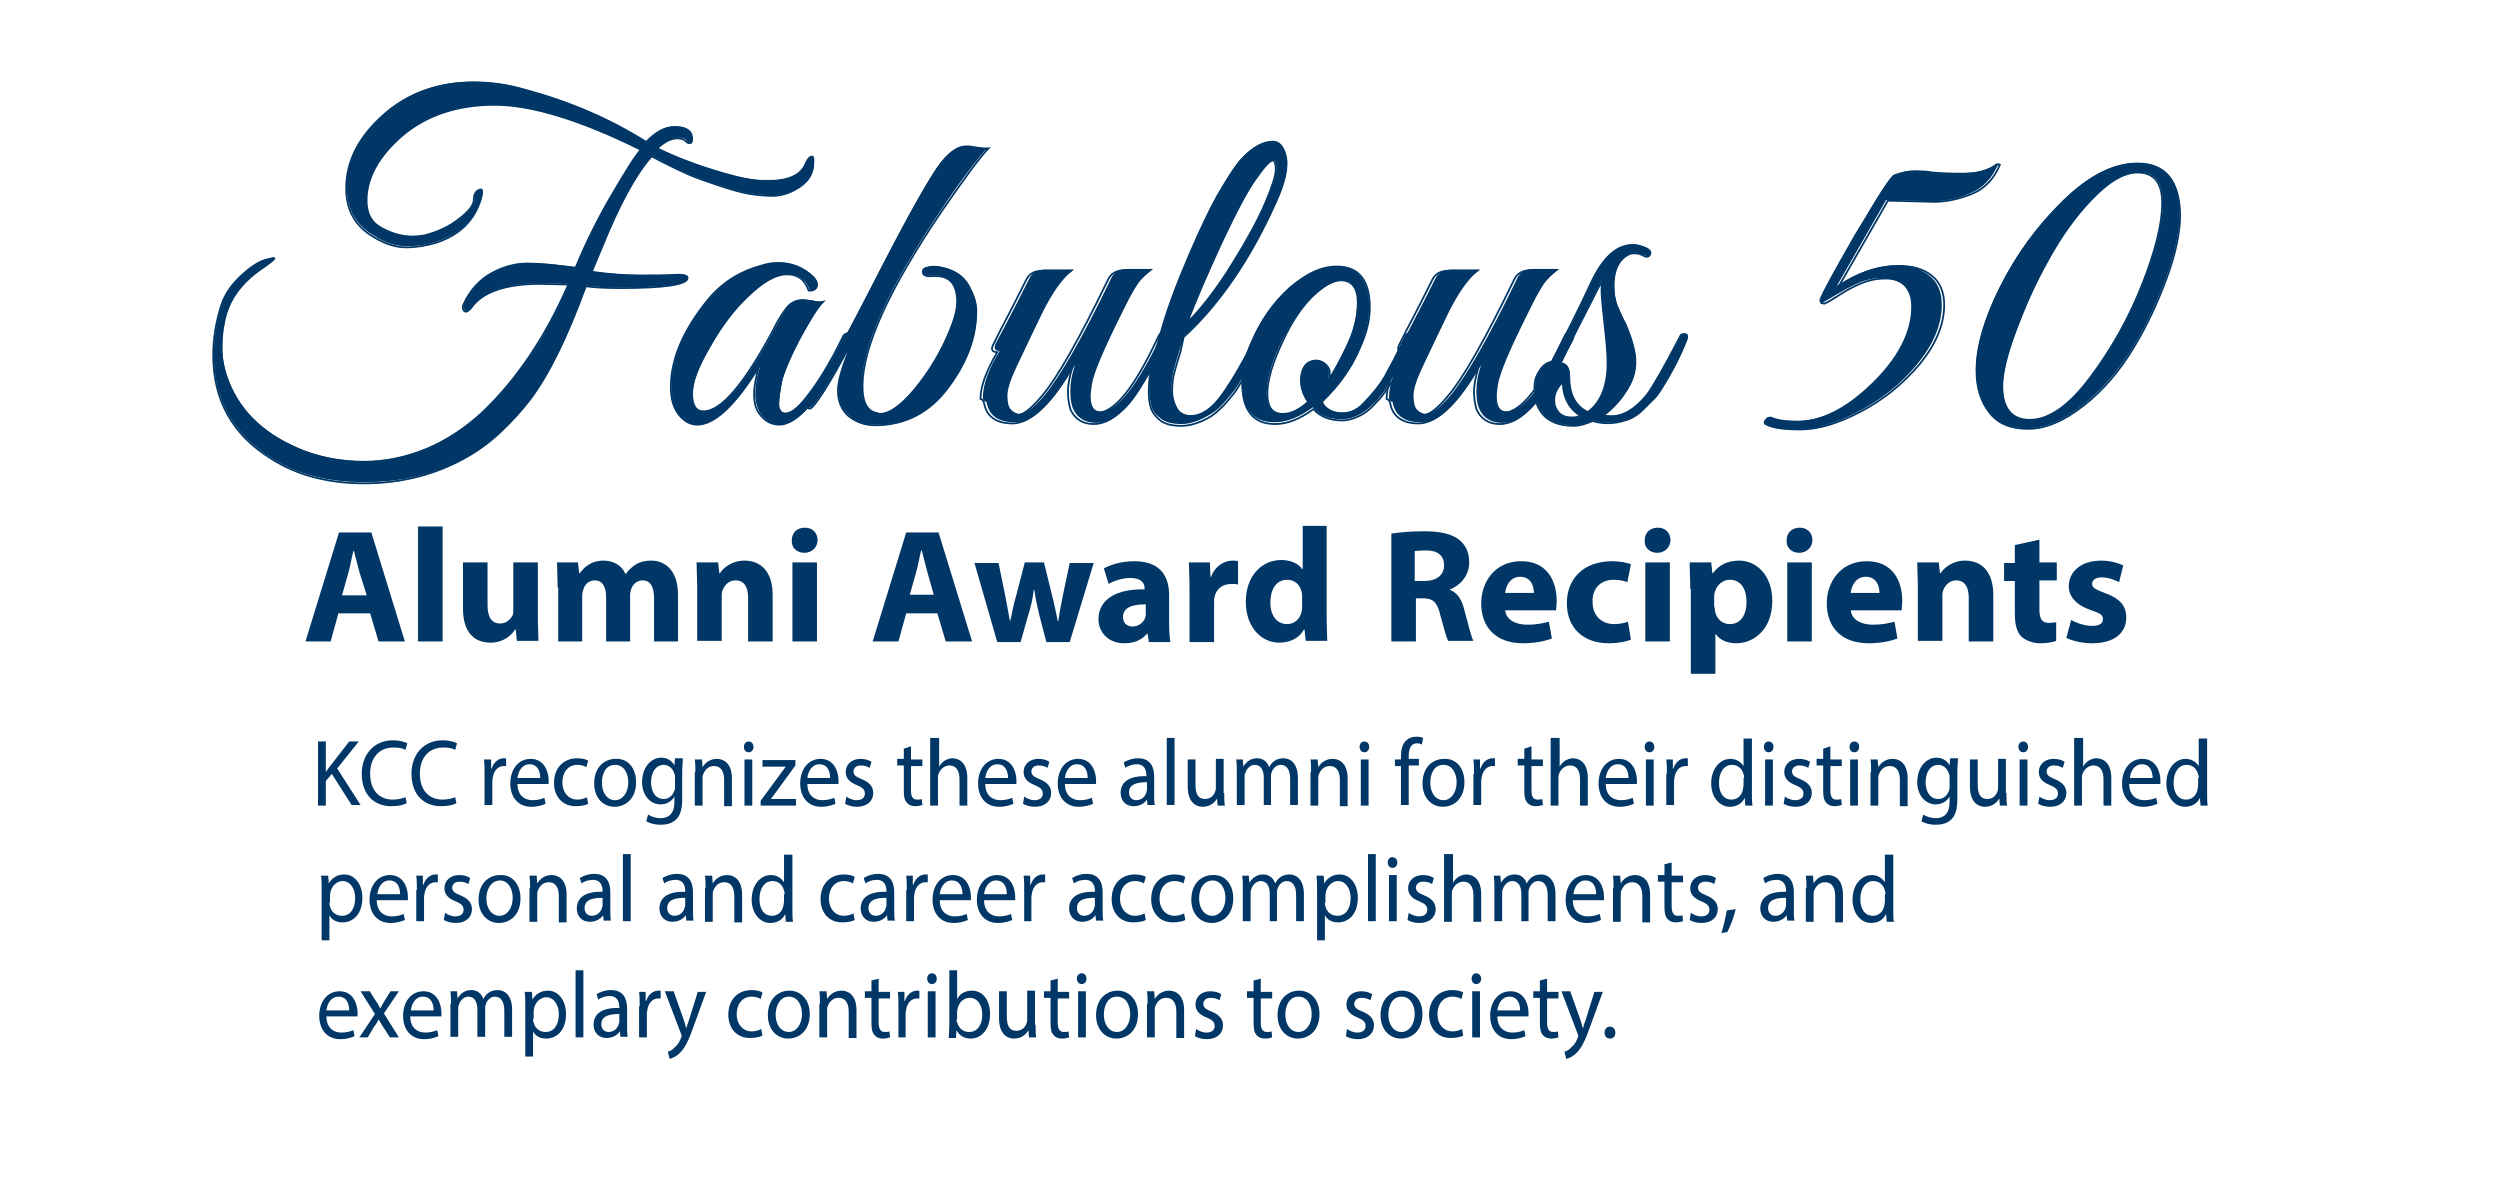 <?xml version="1.0" encoding="utf-8"?>
<!-- Generator: Adobe Illustrator 21.1.0, SVG Export Plug-In . SVG Version: 6.00 Build 0)  -->
<svg version="1.1" id="Layer_1" xmlns="http://www.w3.org/2000/svg" xmlns:xlink="http://www.w3.org/1999/xlink" x="0px" y="0px"
	 viewBox="0 0 417.4 198.3" style="enable-background:new 0 0 417.4 198.3;" xml:space="preserve">
<style type="text/css">
	.st0{clip-path:url(#SVGID_2_);fill:none;stroke:#003767;stroke-width:0.3;stroke-miterlimit:4.04;}
	.st1{fill:#003767;}
</style>
<g>
	<defs>
		<rect id="SVGID_1_" width="449.7" height="198.3"/>
	</defs>
	<clipPath id="SVGID_2_">
		<use xlink:href="#SVGID_1_"  style="overflow:visible;"/>
	</clipPath>
	<path class="st0" d="M102,32.8c-2.4,4.1-4.3,8.1-5.9,11.9c-3.4-0.4-6-0.7-8-0.7c-2,0-4,0.5-6,1.6c-2,1.1-3.6,2.8-4.7,5.2
		c-0.2,0.4-0.2,0.8,0.1,1.1c0.3,0.3,0.6,0.1,1.1-0.4c1.8-2.7,5.7-4.1,11.5-4.1l4.8,0.1c-3.8,8.7-8.5,15.7-14.2,21.2
		c-3,2.8-6.2,4.9-9.6,6.3c-3.4,1.4-6.9,2.1-10.4,2.1c-3.5,0-6.8-0.6-9.8-1.7c-6.5-2.5-10.7-6.4-12.8-11.7c-0.8-1.9-1.1-3.8-1.1-5.4
		s0.1-3.1,0.4-4.4c0.6-3.4,2.5-6.3,5.8-8.7c1.6-1.1,2.5-1.8,2.6-2c0.1-0.2-0.4-0.1-1.5,0.2c-1.1,0.3-2.5,1.2-4.1,2.7
		c-1.6,1.5-2.7,3.1-3.3,5c-0.9,2.9-1.3,5.6-1.3,8.2c0,7.5,3.2,13.3,9.7,17.3c4.2,2.7,9.4,4.1,15.5,4.1c6.1,0,11.6-1.4,16.6-4.1
		c2.2-1.2,4.3-2.7,6.2-4.5c2-1.9,3.6-3.7,4.9-5.4c3.1-4.1,6.2-10.4,9.3-18.9c1.5,0.2,3.4,0.3,5.8,0.3c7.5,0,11.2-0.6,11.2-1.7
		c-0.1-0.4-0.8-0.6-2.2-0.5c-1.4,0.1-3.4,0.1-5.8,0.1s-5.1-0.2-8-0.6c0.1-0.3,0.7-1.7,1.7-4.1c2.9-7.2,5.7-12.3,8.3-15.2l2.1,1.1
		c1.3,0.6,2.6,1.3,4,1.9s3.1,1.2,5.2,1.9c2.1,0.7,3.9,1.2,5.2,1.4c1.3,0.2,2.6,0.3,3.7,0.3c1.2,0,2.4-0.3,3.7-1
		c2.1-1.1,3.1-2.6,3.1-4.6v-0.6c0-0.3-0.2-0.4-0.5-0.3c-0.3,0.2-0.6,0.6-0.9,1.4c-0.7,1.4-2.1,2.2-4.3,2.5c-0.6,0.1-1.5,0.1-2.6,0.1
		c-1.2,0-2.7-0.2-4.7-0.7c-5-1.3-9.3-2.9-13.1-4.7c1.2-1.1,2.3-1.7,3.4-1.7c0.4,0,0.7,0.1,1.1,0.2c0.3,0.3,0.6,0.6,0.8,0.6
		c0.4,0.1,0.6-0.2,0.5-0.8c-0.1-1.2-1-1.9-2.9-1.9c-1.6,0-3.2,0.9-4.8,2.6c-6-3.8-12.7-6.7-20.1-8.7c-3-0.9-5.9-1.3-8.8-1.3
		c-5.9,0-10.9,1.8-15,5.5c-4.1,3.7-6.1,7.7-6.1,12.2c0,3.7,1.6,6.4,4.8,8.2c1.7,1,3.4,1.6,5.2,1.6c1.7,0,3.5-0.3,5.1-0.8
		c3.9-1.3,6.3-3.7,7.4-7.3c0.1-0.4,0.2-0.8,0.2-1.1c0-0.5-0.2-0.6-0.7-0.3c-0.5,0.3-0.7,0.9-0.7,1.6c0,0.8-0.8,1.9-2.4,3.1
		c-1.6,1.3-3.5,2.2-5.8,2.8c-0.7,0.1-1.3,0.2-2,0.2c-1.8,0-3.6-0.5-5.5-1.6c-1.5-0.9-2.2-2.4-2.2-4.4c0-3.8,2-7.4,5.9-10.8
		c4.1-3.5,9.3-5.2,15.5-5.2c6.1,0,14.3,2.5,24.4,7.5C106,26.1,104.4,28.7,102,32.8z"/>
	<path class="st0" d="M137.4,50.4c-0.4,0.1-1,0.1-1.8-0.1c-0.8-0.1-1.3-0.2-1.5-0.2c-1,0-1.8,0.3-2.5,1c-0.6,0.7-1.5,1.9-2.4,3.8
		c-4.9,9.2-8.8,13.8-11.8,13.8c-1.2,0-1.9-1-1.9-2.9c0-1.9,1-4.5,2.9-7.8c1.5-2.7,3.2-5.1,5-7.1c3.2-3.4,5.8-5.1,8-5.1
		c1.8,0,3,0.9,3.6,2.7c0.6,0.1,1.1-0.1,1.3-0.6c0.2-0.5,0-1-0.5-1.6c-1.6-1.6-3.6-2.4-5.8-2.4c-0.9,0-1.8,0.1-2.7,0.4
		c-3.5,0.9-6.5,2.7-8.9,5.5c-4.2,5.1-6.4,10-6.4,14.9c0,2.5,0.8,4.3,2.2,5.4c0.6,0.5,1.4,0.8,2.2,0.8c2.9,0,6.3-3.2,10.3-9.7
		c-0.5,1.8-0.8,3.3-0.8,4.6c0,1.2,0.2,2.2,0.7,3c0.9,1.4,2.1,2.1,3.5,2.1c3.1,0,7-4.6,11.6-13.9c0.1-0.3,0.2-0.6,0.2-0.9
		c0-0.4-0.2-0.6-0.6-0.4c-0.3,0.1-0.5,0.3-0.7,0.8c-2,4.1-4,7.4-6.1,10c-1.4,1.8-2.6,2.6-3.5,2.6c-0.8,0-1.1-0.5-1.1-1.5
		c0-1,0.2-2.2,0.5-3.8c0.3-1.6,1.3-3.9,3-7.1C135.2,53.4,136.5,51.3,137.4,50.4z"/>
	<path class="st0" d="M158.5,55.4c-1.5,3.6-3.4,6.7-5.7,9.5c-2.3,2.8-4.3,4.2-5.8,4.2c-0.2,0-0.4,0-0.5-0.1
		c-1.7-0.3-2.5-1.8-2.5-4.5c0-6.5,4.4-16.2,13.2-29.2c3.6-5.2,6.1-8.7,7.8-10.5c-0.4,0.1-1,0.1-1.8-0.1c-0.8-0.1-1.3-0.2-1.3-0.2
		h-0.4h-0.1c-1.6,0-3.3,1.2-4.9,3.7c-2.1,3.1-5.8,9.8-11,20c-5.2,10.2-8.7,16.5-10.5,18.8c-0.1,0.2-0.2,0.4-0.2,0.5
		c0,0.8,0.3,0.9,0.8,0.5c1.2-1.2,3.9-5.6,7.9-13.4c-2.4,5-3.6,8.6-3.6,10.6c0,1.8,0.6,3.2,1.7,4.2c1.2,1,2.7,1.6,4.5,1.6
		c5,0,9.1-2.1,12.2-6.3c3.1-4.1,4.7-8.4,4.7-12.7c0-1.2-0.3-2.4-1-3.7c-0.9-2-2.7-3.3-5.3-3.7c-0.7-0.1-1.4-0.1-1.9,0.1
		c-0.6,0.1-0.8,0.4-0.7,0.9c0.1,0.4,0.7,0.6,1.6,0.5h0.6c2.3,0,3.5,1.4,3.5,4.3C159.8,51.8,159.3,53.5,158.5,55.4z"/>
	<path class="st0" d="M164.3,67.3c0.4,2.2,2,3.4,4.7,3.4c3.1,0,6.5-3.2,10.1-9.6c-0.5,1.7-0.8,3.1-0.8,4.3c0,1.2,0.2,2.1,0.4,2.9
		c0.7,1.6,2,2.5,3.9,2.5s3.8-1.1,5.7-3.3c0.8-0.9,1.6-2,2.4-3.5c0.9-1.5,1.5-2.6,1.9-3.5c0.4-0.9,0.9-1.7,1.3-2.6s0.7-1.5,0.7-1.7
		c0-0.2-0.1-0.4-0.4-0.6c-0.3-0.2-0.6,0.1-0.9,0.8c-3.9,8.4-7.3,12.5-10,12.5c-1.1-0.1-1.7-0.9-1.7-2.5c0-0.6,0.1-1.2,0.2-2
		c0.3-1.9,2-5.9,5-11.9c1.1-2.3,2-3.9,2.6-4.8c0.6-0.9,1.5-1.8,2.6-2.6h-4.1c-1.4,0-2.4,0.5-2.9,1.6c-4.8,9.9-8.5,16.5-11.2,19.6
		c-1.7,2-3,3-4,3c-0.6,0-1.2-0.2-1.5-0.7c-0.4-0.4-0.6-1.2-0.6-2.3c0-1.1,0.5-2.7,1.5-4.8c1-2.1,2.4-5,4.2-8.8
		c1.8-3.7,3.6-6.2,5.4-7.5h-4.6c-1.5,0-2.4,0.5-2.9,1.6c-1.1,2.2-2.5,5-4.2,8.2l-1.3,2.6c-0.4,0.8-0.1,1.2,0.7,1.2
		c-1.8,3.1-2.8,5.7-2.8,7.8C164.1,66.7,164.2,67,164.3,67.3z"/>
	<path class="st0" d="M198.2,53.9c1.5-3.9,3.4-8.3,5.8-13.5c2.4-5.1,4.3-8.7,5.7-10.6c1.4-2,2.3-3,2.8-3c0.3,0,0.5,0.5,0.5,1.5
		c0,1-0.6,2.9-1.8,5.7c-1.2,2.8-3,6.1-5.5,10.1C203.3,48,200.8,51.3,198.2,53.9z M197.6,56.3c5.9-5.4,11.1-12.9,15.4-22.5
		c1.2-2.6,1.8-4.8,1.8-6.4c0-0.4,0-0.8-0.1-1.1c-0.4-1.6-1.2-2.5-2.3-2.5c-1.6,0-3.3,0.9-5,2.7c-0.9,0.9-2,2.6-3.5,5.1
		c-1.5,2.5-3.3,6.2-5.4,11.1c-2.1,4.9-3.8,9.4-4.9,13.6c-0.1,0.2-0.3,1.1-0.8,2.6c-0.5,1.5-0.8,3.1-0.9,4.6
		c-0.1,0.9-0.1,1.7-0.1,2.3c0,0.6,0.1,1.3,0.3,2.1c0.2,0.8,0.7,1.5,1.5,2.2c0.8,0.7,2.1,1,3.6,1c1.5,0,3.2-0.5,5-1.6
		c0.6-0.4,1.3-1,2.1-1.8c0.7-0.8,1.3-1.5,1.7-2c0.4-0.5,0.9-1.3,1.5-2.4c0.6-1.1,1-1.8,1.2-2.2c0.2-0.4,0.6-1.2,1.1-2.2
		c0.5-1.1,0.8-1.8,0.9-2.1c0.2-0.3,0.1-0.6-0.1-0.8c-0.4-0.2-0.7,0.1-1.1,0.8c-1.9,3.8-3.7,6.8-5.4,9.3c-1.7,2.4-3.4,3.6-5.2,3.6
		c-1.1,0-1.9-0.5-2.4-1.4c-0.5-0.9-0.8-1.9-0.8-3s0.1-2.2,0.4-3.2c0.3-1.1,0.6-2.2,1-3.4C197.4,57.2,197.6,56.5,197.6,56.3z"/>
	<path class="st0" d="M226.7,50.5c0,2.4-0.6,4.9-1.9,7.5c-1.1,2.3-2.1,4.1-2.9,5.3c0.1-0.4,0.1-0.8,0.1-1.2s-0.2-0.8-0.6-1.2
		c-0.4-0.4-1-0.7-1.6-0.7c-1.6,0-2.5,1.1-2.6,3.2c0,1.3,0.4,2.5,1.2,3.7c-1.5,1.4-2.9,2-4.2,2c-1.8,0-2.6-1.1-2.6-3.4
		c0-2.3,0.9-5.2,2.6-8.8c1.4-3.1,3.1-5.6,4.9-7.4c1.9-1.8,3.5-2.7,4.8-2.7C225.7,46.8,226.7,48.1,226.7,50.5z M215.3,48.2
		c-2.7,2.5-4.8,5.4-6.3,8.9c-1.1,2.4-1.6,4.7-1.6,6.8c0,4.6,1.8,6.9,5.5,6.9c2,0,4.1-0.8,6.4-2.5c1.1,1.3,2.8,1.9,4.8,1.9
		c1.1,0,2.3-0.4,3.5-1.1c0.5-0.3,1-0.7,1.6-1.3c0.6-0.6,1-1.1,1.4-1.5c0.4-0.5,0.8-1.1,1.3-1.8c0.5-0.8,0.9-1.4,1.1-1.8
		c0.3-0.4,0.6-1.1,1-1.8c0.4-0.8,0.6-1.3,0.8-1.6c0.1-0.3,0.4-0.8,0.7-1.5l0.4-1.1c0.1-0.2,0.1-0.4,0.1-0.5c0-0.4-0.2-0.6-0.8-0.5
		c-0.2,0-0.4,0.1-0.5,0.3c-0.1,0.2-0.4,0.9-0.9,1.9c-0.5,1-0.9,1.8-1.2,2.4c-0.3,0.6-0.8,1.4-1.4,2.6c-0.7,1.2-1.7,2.5-3.2,4.1
		c-1.2,1.4-2.5,2-3.8,2c-1.7,0-2.9-0.6-3.5-1.9c2.8-2.7,4.9-5.6,6.3-8.9c1.1-2.4,1.7-4.6,1.7-6.8c0-4.6-1.8-6.9-5.5-6.9
		C220.6,44.5,218,45.7,215.3,48.2z"/>
	<path class="st0" d="M232.1,67.3c0.4,2.2,2,3.4,4.7,3.4c3.1,0,6.5-3.2,10.1-9.6c-0.5,1.7-0.8,3.1-0.8,4.3c0,1.2,0.2,2.1,0.4,2.9
		c0.7,1.6,2,2.5,3.9,2.5s3.8-1.1,5.7-3.3c0.8-0.9,1.6-2,2.4-3.5c0.9-1.5,1.5-2.6,1.9-3.5c0.4-0.9,0.9-1.7,1.3-2.6
		c0.4-0.9,0.7-1.5,0.7-1.7c0-0.2-0.1-0.4-0.4-0.6c-0.3-0.2-0.6,0.1-0.9,0.8c-3.9,8.4-7.3,12.5-10,12.5c-1.1-0.1-1.7-0.9-1.7-2.5
		c0-0.6,0.1-1.2,0.2-2c0.3-1.9,2-5.9,5-11.9c1.1-2.3,2-3.9,2.6-4.8c0.6-0.9,1.5-1.8,2.6-2.6h-4.1c-1.4,0-2.4,0.5-2.9,1.6
		c-4.8,9.9-8.5,16.5-11.2,19.6c-1.7,2-3,3-4,3c-0.6,0-1.2-0.2-1.5-0.7c-0.4-0.4-0.6-1.2-0.6-2.3c0-1.1,0.5-2.7,1.5-4.8
		c1-2.1,2.4-5,4.2-8.8c1.8-3.7,3.6-6.2,5.4-7.5h-4.6c-1.5,0-2.4,0.5-2.9,1.6c-1.1,2.2-2.5,5-4.2,8.2l-1.3,2.6
		c-0.4,0.8-0.1,1.2,0.7,1.2c-1.8,3.1-2.8,5.7-2.8,7.8C231.9,66.7,232,67,232.1,67.3z"/>
	<path class="st0" d="M260.9,63.8c0.1,2.6,1.1,4.5,3,5.6c-0.4,0.2-0.9,0.3-1.5,0.3c-1.5,0-2.4-0.7-2.8-2c-0.1-0.3-0.1-0.7-0.1-1
		C259.5,65.7,260,64.7,260.9,63.8z M262,62.9c0-1.5-0.5-2.2-1.6-2.2c0.9-1.7,3.2-6.3,7.1-13.9c-0.1,0.3-0.1,1-0.1,1.9
		c0,0.9,0.2,2.8,0.5,5.5c0.3,2.7,0.5,4.8,0.5,6.4c0,3.8-1.1,6.6-3.3,8.2C263,67.8,262,65.8,262,62.9z M271.4,65.4
		c1-1.6,1.6-3.2,1.6-4.9c0-1.6-0.6-3.8-1.7-6.4c-0.5-1-0.9-2-1.3-2.9c-0.4-0.9-0.6-2.1-0.6-3.5c0-2.6,0.9-4.4,2.5-5.2
		c0.3-0.2,0.6-0.2,1.1-0.2c0.4,0,0.9,0.1,1.4,0.4c0.5,0.3,0.9,0.2,1.1-0.2c0.2-0.4-0.1-0.8-0.8-1.1c-0.7-0.3-1.4-0.5-2.1-0.5
		c-2.7,0-5,2.1-7,6.4c-1.8,3.9-4,8.3-6.5,13.1c-0.7,0.1-1.4,0.5-2,1.4c-0.6,0.9-0.9,1.7-0.9,2.7s0.1,1.7,0.2,2.4
		c0.8,2.8,2.9,4.2,6.4,4.2c0.9,0,1.9-0.3,3.1-0.8c1.8,0.5,3.5,0.5,5.4-0.1c1.1-0.3,2.1-0.9,3-1.8l1.6-1.6c0.5-0.4,1-1.1,1.5-1.9
		c0.5-0.8,0.9-1.5,1.2-2c0.3-0.5,0.7-1.3,1.2-2.2c0.4-0.9,0.8-1.6,1-2.1c0.2-0.5,0.4-0.9,0.6-1.4c0.2-0.5,0.3-0.8,0.3-0.9
		c0-0.4-0.2-0.6-0.7-0.5c-0.3,0-0.4,0.1-0.5,0.4c-2.7,5.2-4.6,8.5-5.6,9.8c-2,2.4-3.9,3.5-5.9,3.5c-0.3,0-0.7,0-1.3-0.1
		C269.1,68.3,270.4,67,271.4,65.4z"/>
	<path class="st0" d="M310,39.2c-3.6,6.3-5.5,9.9-5.9,10.9v0.5l0.5,0.1c0.5-0.2,1.5-0.8,2.9-1.7c1.4-0.9,2.7-1.5,3.8-1.9
		c1.1-0.4,2.2-0.6,3.6-0.6c1.3,0,2.4,0.4,3.3,1.2c0.8,0.8,1.3,2,1.3,3.6c0,4.2-2.2,8.4-6.5,12.7c-4.3,4.2-8.5,6.4-12.8,6.4
		c-1.9,0-3.5-0.2-4.6-0.7l-0.3,0.1l-0.4,0.5v0.5c0.9,0.6,2.7,0.9,5.7,0.9c3,0,6.3-1,10.1-3c3.8-2,7-4.6,9.8-7.9
		c2.7-3.3,4.1-6.6,4.1-9.9c0-2.1-0.7-3.8-2.1-4.9c-1.4-1.1-3.2-1.6-5.4-1.6c-3.4,0-6.7,1.1-10.1,3.4l8.2-14.3l7.7,0.2
		c2.1,0,4.3-0.5,6.5-1.4c2.1-0.9,3.6-2.6,4.5-4.8l-0.3-0.1c-1.4,1.1-3.3,1.6-5.8,1.6c-2.5,0-4.2-0.1-5.2-0.2c-1-0.2-2-0.2-2.9-0.2
		c-0.9,0-2,0.2-3.3,0.7C315.6,29.6,313.5,32.9,310,39.2z"/>
	<path class="st0" d="M338.9,70.1c-3,0-4.6-1.9-4.6-5.6c0-2.1,0.7-5.2,2.2-9.2c1.5-4,3.2-7.9,5.4-11.8c2.1-3.9,4.6-7.4,7.4-10.3
		c2.8-2.9,5.3-4.4,7.6-4.4c2.7,0,4.1,1.7,4.1,5.1c0,3.4-1.1,7.9-3.3,13.5c-2.2,5.6-5.1,10.8-8.7,15.6
		C345.5,67.7,342.1,70.1,338.9,70.1z M356.9,27.3c-4,0-8.1,2.1-12.4,6.3c-4.3,4.2-7.8,9-10.5,14.4c-2.7,5.4-4,10-4,13.9
		c0,2.8,0.7,5.1,2.1,6.9c1.4,1.9,3.6,2.8,6.5,2.8c2.9,0,6-1.3,9.3-3.9c3.3-2.6,6-5.8,8.3-9.6c2.3-3.8,4.1-7.7,5.6-11.8
		c1.5-4.1,2.2-7.6,2.2-10.6C363.8,30.1,361.5,27.3,356.9,27.3z"/>
</g>
<g>
	<path class="st1" d="M107,25c-10.1-5-18.2-7.5-24.4-7.5s-11.3,1.8-15.5,5.2c-4,3.4-5.9,7-5.9,10.8c0,2,0.7,3.5,2.2,4.4
		c2,1.1,3.8,1.6,5.6,1.6c0.6,0,1.3-0.1,1.9-0.2c2.3-0.5,4.2-1.5,5.9-2.8c1.6-1.3,2.4-2.3,2.4-3.1s0.2-1.4,0.7-1.7
		c0.5-0.3,0.7-0.2,0.7,0.3c0,0.3-0.1,0.7-0.2,1c-1.1,3.6-3.5,6-7.4,7.3c-1.6,0.6-3.4,0.8-5.1,0.8c-1.8,0-3.5-0.5-5.2-1.6
		c-3.2-1.8-4.8-4.5-4.8-8.2c0-4.4,2-8.5,6.2-12.2c4.1-3.6,9.1-5.5,15-5.5c2.9,0,5.8,0.4,8.8,1.3c7.4,2,14.1,4.9,20.1,8.7
		c1.5-1.7,3.1-2.5,4.8-2.5c1.8,0,2.8,0.6,2.9,1.9c0,0.6-0.1,0.8-0.5,0.8c-0.3,0-0.5-0.2-0.8-0.6c-0.4-0.2-0.8-0.2-1.1-0.2
		c-1.1,0-2.2,0.6-3.4,1.7c3.7,1.9,8,3.4,13,4.7c2,0.5,3.5,0.7,4.7,0.7c1.1,0,2,0,2.6-0.1c2.2-0.2,3.6-1.1,4.3-2.5
		c0.3-0.8,0.7-1.2,0.9-1.4c0.3-0.2,0.4-0.1,0.5,0.3c0,0.2,0,0.4,0,0.6c0,2.1-1,3.6-3.1,4.6c-1.3,0.7-2.5,1-3.7,1
		c-1.2,0-2.4-0.1-3.8-0.3c-1.4-0.2-3.1-0.7-5.2-1.4c-2.2-0.7-3.9-1.3-5.2-1.9c-1.4-0.6-2.7-1.2-4-1.9l-2.1-1.1
		c-2.6,3-5.4,8-8.3,15.2c-1,2.4-1.5,3.8-1.6,4.1c2.9,0.4,5.6,0.6,8,0.6c2.4,0,4.4,0,5.8-0.1c1.4-0.1,2.2,0.1,2.2,0.5
		c0,1.1-3.7,1.7-11.2,1.7c-2.4,0-4.3-0.1-5.8-0.3c-3.1,8.5-6.2,14.8-9.3,18.9c-1.3,1.7-2.9,3.5-4.9,5.4c-2,1.9-4,3.4-6.2,4.5
		c-5,2.7-10.5,4-16.6,4c-6.1,0-11.3-1.3-15.5-4c-6.5-4-9.7-9.8-9.7-17.3c0-2.5,0.4-5.3,1.3-8.2c0.6-1.9,1.7-3.6,3.3-5
		c1.6-1.4,3-2.3,4.1-2.7c1.1-0.3,1.6-0.4,1.5-0.2c-0.1,0.2-0.9,0.9-2.6,2c-3.3,2.4-5.2,5.2-5.8,8.7c-0.3,1.3-0.4,2.7-0.4,4.4
		c0,1.6,0.4,3.4,1.1,5.4c2,5.3,6.3,9.2,12.8,11.7c3,1.1,6.3,1.7,9.8,1.7c3.5,0,7-0.7,10.4-2.1c3.4-1.4,6.6-3.5,9.6-6.3
		c5.7-5.4,10.5-12.5,14.2-21.2l-4.8-0.1c-5.9,0-9.7,1.4-11.5,4.1c-0.5,0.6-0.8,0.7-1.1,0.4c-0.3-0.3-0.3-0.6-0.1-1.1
		c1.1-2.4,2.6-4.1,4.6-5.2c2-1,4-1.6,6-1.6c2,0,4.6,0.2,8,0.7c1.5-3.8,3.5-7.8,5.9-11.9C104.4,28.7,106,26.1,107,25z"/>
	<path class="st1" d="M133.6,56.5c-1.6,3.2-2.6,5.6-3,7.1c-0.3,1.6-0.5,2.9-0.5,3.8c0,1,0.4,1.5,1.1,1.5c0.9,0,2.1-0.9,3.5-2.6
		c2-2.5,4.1-5.9,6.1-10c0.2-0.4,0.4-0.7,0.7-0.8c0.4-0.1,0.6,0,0.6,0.5c0,0.3-0.1,0.6-0.2,0.9c-4.6,9.3-8.5,14-11.6,14
		c-1.5,0-2.6-0.7-3.5-2.1c-0.4-0.8-0.7-1.7-0.7-3c0-1.2,0.2-2.8,0.8-4.6c-4,6.5-7.5,9.7-10.4,9.7c-0.8,0-1.5-0.2-2.2-0.8
		c-1.5-1.1-2.2-2.9-2.2-5.4c0-4.9,2.1-9.9,6.4-14.9c2.4-2.8,5.3-4.6,8.9-5.5c0.9-0.2,1.8-0.4,2.7-0.4c2.3,0,4.2,0.8,5.9,2.4
		c0.5,0.6,0.6,1.1,0.5,1.6c-0.2,0.5-0.6,0.7-1.3,0.6c-0.6-1.8-1.8-2.7-3.6-2.7c-2.2,0-4.8,1.7-8,5.1c-1.8,2-3.5,4.3-5,7
		c-2,3.3-2.9,5.8-2.9,7.8c0,2,0.6,2.9,1.9,2.9c3,0,6.9-4.6,11.8-13.8c0.9-1.8,1.7-3.1,2.4-3.8c0.6-0.7,1.5-1,2.5-1
		c0.2,0,0.7,0.1,1.5,0.2c0.8,0.2,1.4,0.2,1.8,0.1C136.5,51.3,135.2,53.4,133.6,56.5z"/>
	<path class="st1" d="M159.8,50.3c0-2.8-1.2-4.3-3.5-4.3c-0.2,0-0.4,0-0.6,0c-0.9,0.1-1.4-0.1-1.6-0.5s0.1-0.8,0.7-0.9
		c0.6-0.2,1.2-0.2,2-0.1c2.6,0.4,4.4,1.6,5.3,3.7c0.6,1.2,1,2.5,1,3.7c0,4.3-1.6,8.5-4.7,12.7c-3.1,4.2-7.2,6.3-12.2,6.3
		c-1.9,0-3.4-0.5-4.5-1.6c-1.2-1-1.7-2.4-1.7-4.2c0-2.1,1.2-5.6,3.6-10.7c-4.1,7.8-6.8,12.2-8,13.4c-0.5,0.5-0.8,0.3-0.8-0.5
		c0-0.2,0.1-0.3,0.1-0.5c1.7-2.3,5.2-8.5,10.5-18.8c5.2-10.2,8.9-16.9,11-20c1.7-2.4,3.3-3.7,4.9-3.7h0.1h0.4c0,0,0.5,0.1,1.3,0.2
		s1.4,0.2,1.8,0.1c-1.6,1.8-4.3,5.2-7.8,10.5c-8.8,13-13.2,22.8-13.2,29.3c0,2.7,0.8,4.2,2.6,4.5c0.1,0,0.3,0.1,0.5,0.1
		c1.5,0,3.5-1.4,5.8-4.2c2.3-2.8,4.2-5.9,5.7-9.5C159.3,53.5,159.8,51.8,159.8,50.3z"/>
	<path class="st1" d="M164.1,66.4c0-2.1,0.9-4.8,2.8-7.8c-0.8,0-1-0.4-0.7-1.2l1.4-2.6c1.7-3.2,3.1-6,4.2-8.2
		c0.5-1.1,1.5-1.6,2.9-1.6h4.6c-1.8,1.3-3.6,3.8-5.4,7.5c-1.8,3.7-3.2,6.7-4.2,8.8c-1,2.1-1.5,3.7-1.5,4.8c0,1.1,0.2,1.9,0.6,2.3
		s0.9,0.7,1.5,0.7c0.9,0,2.3-1,4-3c2.6-3.1,6.4-9.6,11.2-19.6c0.5-1.1,1.5-1.6,2.9-1.6h4.1c-1.1,0.9-2,1.7-2.6,2.6
		c-0.6,0.9-1.5,2.5-2.6,4.8c-3,6-4.7,10-5,11.9c-0.1,0.7-0.2,1.4-0.2,2c0,1.6,0.5,2.5,1.7,2.5c2.7,0,6-4.2,10-12.5
		c0.3-0.7,0.6-1,0.9-0.8c0.3,0.1,0.4,0.4,0.4,0.6c0,0.3-0.2,0.8-0.7,1.7c-0.5,0.9-0.9,1.8-1.3,2.6c-0.4,0.9-1.1,2-2,3.5
		c-0.9,1.5-1.7,2.6-2.4,3.5c-1.9,2.2-3.9,3.3-5.7,3.3s-3.2-0.8-3.9-2.5c-0.3-0.8-0.4-1.7-0.4-2.9c0-1.1,0.2-2.6,0.8-4.3
		c-3.7,6.4-7,9.6-10.1,9.6c-2.7,0-4.3-1.1-4.7-3.4C164.2,67,164.1,66.7,164.1,66.4z"/>
	<path class="st1" d="M197,58.3c-0.4,1.2-0.7,2.3-1,3.4c-0.3,1.1-0.4,2.2-0.4,3.2c0,1.1,0.2,2.1,0.8,3c0.5,0.9,1.3,1.4,2.4,1.4
		c1.8,0,3.5-1.2,5.2-3.6c1.7-2.4,3.5-5.5,5.4-9.3c0.4-0.7,0.8-1,1.1-0.8c0.2,0.2,0.3,0.5,0.1,0.8s-0.5,1-0.9,2.1
		c-0.5,1.1-0.8,1.8-1,2.2c-0.2,0.4-0.6,1.2-1.2,2.2c-0.6,1.1-1.1,1.9-1.5,2.4c-0.4,0.5-1,1.2-1.7,2c-0.7,0.8-1.4,1.4-2.1,1.8
		c-1.8,1.1-3.4,1.7-4.9,1.7c-1.6,0-2.8-0.3-3.6-1c-0.9-0.7-1.4-1.4-1.5-2.2c-0.2-0.8-0.3-1.5-0.3-2.1c0-0.6,0-1.4,0.1-2.3
		c0.1-1.6,0.5-3.2,0.9-4.7c0.5-1.5,0.7-2.3,0.8-2.5c1.1-4.1,2.8-8.7,4.9-13.6c2.1-4.9,3.9-8.6,5.4-11.1c1.5-2.5,2.6-4.2,3.5-5.1
		c1.7-1.8,3.4-2.7,5-2.7c1.1,0,1.9,0.8,2.3,2.5c0,0.3,0.1,0.7,0.1,1.1c0,1.7-0.6,3.9-1.8,6.5c-4.3,9.6-9.4,17.1-15.4,22.5
		C197.6,56.5,197.4,57.2,197,58.3z M205.8,44c2.5-3.9,4.3-7.3,5.5-10.1c1.2-2.8,1.8-4.7,1.8-5.7c0-1-0.2-1.5-0.5-1.5
		c-0.5,0-1.5,1-2.9,3c-1.4,2-3.3,5.5-5.7,10.6c-2.4,5.1-4.3,9.6-5.8,13.5C200.8,51.3,203.3,48,205.8,44z"/>
	<path class="st1" d="M223.1,44.5c3.6,0,5.5,2.3,5.5,6.9c0,2.1-0.6,4.3-1.6,6.8c-1.4,3.2-3.5,6.2-6.3,8.8c0.6,1.2,1.8,1.9,3.5,1.9
		c1.4,0,2.6-0.7,3.8-2c1.5-1.5,2.6-2.9,3.2-4.1c0.6-1.2,1.1-2,1.4-2.6c0.3-0.5,0.7-1.3,1.2-2.4c0.5-1,0.8-1.7,0.9-1.9
		c0.1-0.2,0.3-0.3,0.5-0.3c0.5,0,0.8,0.1,0.8,0.5c0,0.2-0.1,0.3-0.1,0.5l-0.5,1c-0.3,0.7-0.5,1.2-0.7,1.5s-0.4,0.8-0.8,1.6
		c-0.4,0.8-0.7,1.4-1,1.8c-0.3,0.4-0.7,1-1.1,1.8c-0.5,0.8-0.9,1.3-1.3,1.8s-0.8,1-1.4,1.5c-0.6,0.6-1.1,1-1.6,1.3
		c-1.3,0.8-2.4,1.1-3.5,1.1c-2.1,0-3.7-0.6-4.8-2c-2.3,1.7-4.4,2.5-6.4,2.5c-3.7,0-5.5-2.3-5.5-6.9c0-2.1,0.5-4.3,1.7-6.8
		c1.5-3.5,3.6-6.5,6.3-8.9C218,45.7,220.6,44.5,223.1,44.5z M223.9,46.8c-1.4,0-3,0.9-4.8,2.7c-1.9,1.8-3.5,4.2-5,7.3
		c-1.8,3.6-2.6,6.6-2.6,8.8c0,2.3,0.9,3.5,2.6,3.5c1.2,0,2.6-0.7,4.2-2c-0.8-1.2-1.2-2.4-1.2-3.7c0.1-2.1,1-3.2,2.6-3.2
		c0.6,0,1.2,0.2,1.6,0.7c0.4,0.5,0.6,0.9,0.6,1.2s-0.1,0.8-0.1,1.2c0.8-1.2,1.8-3,2.9-5.3c1.2-2.5,1.9-5,1.9-7.5
		C226.7,48,225.7,46.8,223.9,46.8z"/>
	<path class="st1" d="M231.9,66.4c0-2.1,0.9-4.8,2.8-7.8c-0.8,0-1-0.4-0.7-1.2l1.4-2.6c1.7-3.2,3.1-6,4.2-8.2
		c0.5-1.1,1.5-1.6,2.9-1.6h4.6c-1.8,1.3-3.6,3.8-5.4,7.5c-1.8,3.7-3.2,6.7-4.2,8.8c-1,2.1-1.5,3.7-1.5,4.8c0,1.1,0.2,1.9,0.6,2.3
		s0.9,0.7,1.5,0.7c0.9,0,2.3-1,4-3c2.6-3.1,6.4-9.6,11.2-19.6c0.5-1.1,1.5-1.6,2.9-1.6h4.1c-1.1,0.9-2,1.7-2.6,2.6
		c-0.6,0.9-1.5,2.5-2.6,4.8c-3,6-4.7,10-5,11.9c-0.1,0.7-0.2,1.4-0.2,2c0,1.6,0.5,2.5,1.7,2.5c2.7,0,6-4.2,10-12.5
		c0.3-0.7,0.6-1,0.9-0.8c0.3,0.1,0.4,0.4,0.4,0.6c0,0.3-0.2,0.8-0.7,1.7c-0.5,0.9-0.9,1.8-1.3,2.6c-0.4,0.9-1.1,2-2,3.5
		c-0.9,1.5-1.7,2.6-2.4,3.5c-1.9,2.2-3.9,3.3-5.7,3.3s-3.2-0.8-3.9-2.5c-0.3-0.8-0.4-1.7-0.4-2.9c0-1.1,0.2-2.6,0.8-4.3
		c-3.7,6.4-7,9.6-10.1,9.6c-2.7,0-4.3-1.1-4.7-3.4C232,67,231.9,66.7,231.9,66.4z"/>
	<path class="st1" d="M267.7,69.3c0.6,0.1,1.1,0.1,1.4,0.1c2,0,4-1.2,5.9-3.5c1-1.3,2.9-4.6,5.6-9.8c0.1-0.2,0.3-0.4,0.5-0.4
		c0.5,0,0.7,0.1,0.7,0.5c0,0.1-0.1,0.4-0.3,0.9c-0.2,0.5-0.4,1-0.6,1.4c-0.2,0.5-0.5,1.2-1,2.1s-0.8,1.6-1.2,2.2
		c-0.3,0.6-0.7,1.2-1.2,2c-0.5,0.8-1,1.4-1.5,1.9l-1.6,1.6c-0.9,0.9-1.9,1.5-3,1.8c-1.9,0.6-3.7,0.6-5.4,0.1
		c-1.2,0.5-2.2,0.8-3.1,0.8c-3.6,0-5.7-1.4-6.4-4.2c-0.1-0.6-0.2-1.4-0.2-2.4c0-0.9,0.3-1.8,0.9-2.7c0.6-0.8,1.3-1.3,2-1.4
		c2.6-4.8,4.7-9.2,6.5-13.1c2-4.2,4.3-6.4,7-6.4c0.7,0,1.4,0.2,2.1,0.5c0.7,0.3,0.9,0.7,0.8,1.1c-0.2,0.4-0.5,0.5-1.1,0.2
		c-0.6-0.2-1-0.4-1.4-0.4c-0.4,0-0.8,0.1-1.1,0.2c-1.7,0.8-2.5,2.5-2.5,5.2c0,1.4,0.2,2.5,0.6,3.5c0.4,0.9,0.8,1.9,1.4,2.9
		c1.1,2.6,1.7,4.7,1.7,6.4c0,1.7-0.5,3.3-1.6,4.9C270.4,67,269.1,68.3,267.7,69.3z M259.5,66.8c0,0.3,0,0.6,0.1,1
		c0.4,1.3,1.3,2,2.8,2c0.6,0,1.1-0.1,1.5-0.3c-1.9-1.1-2.9-3-3-5.6C260,64.7,259.5,65.7,259.5,66.8z M265.1,68.8
		c2.2-1.7,3.3-4.4,3.3-8.3c0-1.5-0.2-3.7-0.5-6.4c-0.4-2.7-0.5-4.5-0.5-5.5c0-0.9,0-1.6,0.1-2c-3.8,7.6-6.1,12.2-7,13.9
		c1,0,1.6,0.8,1.6,2.2C262,65.8,263,67.8,265.1,68.8z"/>
	<path class="st1" d="M316.1,29.2c1.3-0.5,2.4-0.7,3.3-0.7c0.9,0,1.9,0.1,2.9,0.2c1,0.2,2.8,0.2,5.2,0.2c2.4,0,4.4-0.5,5.8-1.6
		l0.3,0.1c-0.9,2.2-2.4,3.9-4.5,4.8c-2.2,1-4.3,1.4-6.5,1.4l-7.7-0.2l-8.2,14.3c3.3-2.2,6.7-3.4,10-3.4c2.2,0,4,0.6,5.4,1.7
		c1.4,1.1,2.1,2.7,2.1,4.9c0,3.3-1.4,6.6-4.1,9.9c-2.7,3.3-6,5.9-9.8,7.9c-3.8,2-7.1,3-10.1,3c-3,0-4.8-0.3-5.7-0.9v-0.5l0.4-0.5
		l0.3-0.2c1.2,0.5,2.7,0.7,4.6,0.7c4.2,0,8.4-2.1,12.8-6.4c4.3-4.2,6.5-8.5,6.5-12.7c0-1.5-0.4-2.7-1.3-3.6
		c-0.9-0.8-1.9-1.2-3.3-1.2c-1.3,0-2.5,0.2-3.6,0.6c-1,0.4-2.3,1-3.8,1.9s-2.4,1.4-2.9,1.7l-0.4-0.2V50c0.3-1,2.3-4.6,5.9-10.9
		C313.5,32.9,315.6,29.6,316.1,29.2z"/>
	<path class="st1" d="M363.9,35.6c0,3-0.7,6.5-2.2,10.6c-1.5,4.1-3.3,8-5.6,11.8c-2.3,3.8-5.1,7-8.3,9.6c-3.3,2.6-6.4,3.9-9.3,3.9
		s-5.1-0.9-6.5-2.8c-1.4-1.9-2.1-4.2-2.1-6.9c0-3.8,1.3-8.5,4-13.9c2.7-5.4,6.2-10.2,10.5-14.4c4.3-4.2,8.5-6.3,12.4-6.3
		C361.6,27.3,363.9,30.1,363.9,35.6z M349.1,62.9c3.6-4.8,6.5-9.9,8.7-15.6s3.3-10.1,3.3-13.5c0-3.4-1.4-5.1-4.1-5.1
		c-2.3,0-4.8,1.5-7.6,4.4c-2.8,2.9-5.2,6.4-7.4,10.3c-2.2,3.9-4,7.9-5.4,11.9c-1.5,4-2.2,7-2.2,9.2c0,3.8,1.5,5.6,4.6,5.6
		C342.2,70.1,345.5,67.7,349.1,62.9z"/>
</g>
<g>
	<path class="st1" d="M56.5,102.4l-1.3,4.7H51l5.6-18.2h5.4l5.6,18.2h-4.4l-1.4-4.7H56.5z M61.2,99.3L60,95.5
		c-0.3-1.1-0.6-2.4-0.9-3.5h-0.1c-0.3,1.1-0.5,2.5-0.8,3.5l-1.1,3.9H61.2z"/>
	<path class="st1" d="M69.8,87.9h4.1v19.2h-4.1V87.9z"/>
	<path class="st1" d="M89.8,102.8c0,1.7,0.1,3.1,0.1,4.2h-3.6l-0.2-1.9H86c-0.5,0.8-1.8,2.2-4.1,2.2c-2.7,0-4.6-1.7-4.6-5.7v-7.7
		h4.1v7.1c0,1.9,0.6,3.1,2.1,3.1c1.1,0,1.8-0.8,2.1-1.4c0.1-0.2,0.1-0.6,0.1-0.9v-7.9h4.1V102.8z"/>
	<path class="st1" d="M93.1,98.1c0-1.6-0.1-3.1-0.1-4.2h3.5l0.2,1.8h0.1c0.6-0.8,1.7-2.1,4-2.1c1.7,0,3.1,0.9,3.6,2.2h0.1
		c0.5-0.7,1.1-1.2,1.7-1.6c0.7-0.4,1.5-0.6,2.5-0.6c2.5,0,4.5,1.8,4.5,5.7v7.8h-4v-7.2c0-1.9-0.6-3-1.9-3c-0.9,0-1.6,0.6-1.9,1.4
		c-0.1,0.3-0.2,0.7-0.2,1.1v7.7h-4v-7.4c0-1.7-0.6-2.8-1.9-2.8c-1.1,0-1.7,0.8-1.9,1.5c-0.1,0.3-0.2,0.7-0.2,1v7.7h-4V98.1z"/>
	<path class="st1" d="M116.4,98.1c0-1.6-0.1-3.1-0.1-4.2h3.6l0.2,1.8h0.1c0.5-0.8,1.9-2.1,4.1-2.1c2.7,0,4.7,1.8,4.7,5.7v7.8h-4.1
		v-7.3c0-1.7-0.6-2.9-2.1-2.9c-1.1,0-1.8,0.8-2.1,1.5c-0.1,0.2-0.2,0.6-0.2,1v7.6h-4.1V98.1z"/>
	<path class="st1" d="M136.5,90.2c0,1.1-0.9,2.1-2.2,2.1c-1.3,0-2.2-0.9-2.1-2.1c0-1.2,0.8-2.1,2.2-2.1
		C135.7,88.1,136.5,89,136.5,90.2z M132.3,107.1V93.9h4.1v13.2H132.3z"/>
	<path class="st1" d="M151.3,102.4l-1.3,4.7h-4.3l5.6-18.2h5.4l5.6,18.2h-4.4l-1.4-4.7H151.3z M155.9,99.3l-1.1-3.9
		c-0.3-1.1-0.6-2.4-0.9-3.5h-0.1c-0.3,1.1-0.5,2.5-0.8,3.5l-1.1,3.9H155.9z"/>
	<path class="st1" d="M166.7,93.9l1.1,5.4c0.3,1.4,0.5,2.8,0.8,4.3h0.1c0.3-1.5,0.6-3,1-4.3l1.4-5.4h3.2l1.3,5.3
		c0.4,1.5,0.7,3,1,4.5h0.1c0.2-1.5,0.5-3,0.8-4.5l1.1-5.2h4l-4,13.2h-3.9l-1.2-4.6c-0.3-1.3-0.6-2.5-0.8-4.1h-0.1
		c-0.2,1.6-0.5,2.9-0.9,4.1l-1.3,4.6h-3.9l-3.8-13.2H166.7z"/>
	<path class="st1" d="M191.8,107.1l-0.2-1.3h-0.1c-0.9,1.1-2.2,1.6-3.8,1.6c-2.7,0-4.3-1.9-4.3-4c0-3.4,3.1-5.1,7.7-5v-0.2
		c0-0.7-0.4-1.7-2.4-1.7c-1.3,0-2.8,0.5-3.6,1l-0.8-2.6c0.9-0.5,2.7-1.2,5.1-1.2c4.4,0,5.8,2.6,5.8,5.7v4.6c0,1.3,0.1,2.5,0.2,3.2
		H191.8z M191.3,100.9c-2.2,0-3.8,0.5-3.8,2.1c0,1.1,0.7,1.6,1.6,1.6c1,0,1.9-0.7,2.1-1.5c0.1-0.2,0.1-0.5,0.1-0.7V100.9z"/>
	<path class="st1" d="M198.6,98.2c0-1.9-0.1-3.2-0.1-4.3h3.5l0.1,2.4h0.1c0.7-1.9,2.3-2.7,3.6-2.7c0.4,0,0.6,0,0.9,0.1v3.9
		c-0.3-0.1-0.6-0.1-1.1-0.1c-1.5,0-2.5,0.8-2.8,2.1c-0.1,0.3-0.1,0.6-0.1,0.9v6.7h-4.1V98.2z"/>
	<path class="st1" d="M221.5,87.9v15.2c0,1.5,0.1,3.1,0.1,3.9H218l-0.2-1.9h-0.1c-0.8,1.5-2.4,2.2-4.1,2.2c-3.1,0-5.6-2.7-5.6-6.8
		c0-4.5,2.8-7,5.9-7c1.6,0,2.9,0.6,3.5,1.5h0.1v-7.2H221.5z M217.4,99.5c0-0.2,0-0.5-0.1-0.7c-0.2-1.1-1.1-2-2.4-2
		c-1.9,0-2.8,1.7-2.8,3.8c0,2.2,1.1,3.6,2.8,3.6c1.2,0,2.1-0.8,2.4-2c0.1-0.3,0.1-0.6,0.1-0.9V99.5z"/>
	<path class="st1" d="M232.2,89.1c1.3-0.2,3.3-0.4,5.5-0.4c2.7,0,4.6,0.4,5.9,1.4c1.1,0.9,1.7,2.1,1.7,3.8c0,2.3-1.6,3.9-3.2,4.5
		v0.1c1.3,0.5,2,1.7,2.4,3.4c0.6,2.1,1.1,4.4,1.5,5.1h-4.2c-0.3-0.5-0.7-2-1.3-4.2c-0.5-2.3-1.3-2.9-2.9-2.9h-1.2v7.2h-4.1V89.1z
		 M236.2,97h1.6c2.1,0,3.3-1,3.3-2.6c0-1.7-1.1-2.5-3-2.5c-1,0-1.6,0.1-1.9,0.1V97z"/>
	<path class="st1" d="M251.3,101.8c0.1,1.7,1.8,2.5,3.7,2.5c1.4,0,2.5-0.2,3.6-0.5l0.5,2.8c-1.3,0.5-3,0.8-4.8,0.8
		c-4.5,0-7-2.6-7-6.7c0-3.3,2.1-7,6.7-7c4.3,0,5.9,3.3,5.9,6.6c0,0.7-0.1,1.3-0.1,1.6H251.3z M256.1,99c0-1-0.4-2.7-2.3-2.7
		c-1.7,0-2.4,1.6-2.5,2.7H256.1z"/>
	<path class="st1" d="M272.3,106.8c-0.7,0.3-2.1,0.6-3.7,0.6c-4.3,0-7-2.6-7-6.7c0-3.9,2.6-7,7.6-7c1.1,0,2.3,0.2,3.1,0.5l-0.6,3
		c-0.5-0.2-1.2-0.4-2.3-0.4c-2.2,0-3.6,1.5-3.5,3.7c0,2.4,1.6,3.7,3.6,3.7c1,0,1.7-0.2,2.3-0.4L272.3,106.8z"/>
	<path class="st1" d="M278.9,90.2c0,1.1-0.9,2.1-2.2,2.1c-1.3,0-2.2-0.9-2.1-2.1c0-1.2,0.8-2.1,2.2-2.1
		C278.1,88.1,278.9,89,278.9,90.2z M274.7,107.1V93.9h4.1v13.2H274.7z"/>
	<path class="st1" d="M282.2,98.3c0-1.7-0.1-3.2-0.1-4.4h3.6l0.2,1.8h0.1c1-1.4,2.5-2.1,4.4-2.1c2.9,0,5.5,2.5,5.5,6.7
		c0,4.8-3.1,7.1-6,7.1c-1.6,0-2.8-0.6-3.4-1.5h-0.1v6.6h-4.1V98.3z M286.3,101.4c0,0.3,0,0.6,0.1,0.9c0.3,1.1,1.2,1.9,2.4,1.9
		c1.8,0,2.8-1.5,2.8-3.7c0-2.1-0.9-3.7-2.8-3.7c-1.2,0-2.2,0.9-2.5,2.1c-0.1,0.2-0.1,0.5-0.1,0.7V101.4z"/>
	<path class="st1" d="M302.6,90.2c0,1.1-0.9,2.1-2.2,2.1c-1.3,0-2.2-0.9-2.1-2.1c0-1.2,0.8-2.1,2.2-2.1
		C301.8,88.1,302.6,89,302.6,90.2z M298.4,107.1V93.9h4.1v13.2H298.4z"/>
	<path class="st1" d="M309,101.8c0.1,1.7,1.8,2.5,3.7,2.5c1.4,0,2.5-0.2,3.6-0.5l0.5,2.8c-1.3,0.5-3,0.8-4.8,0.8c-4.5,0-7-2.6-7-6.7
		c0-3.3,2.1-7,6.7-7c4.3,0,5.9,3.3,5.9,6.6c0,0.7-0.1,1.3-0.1,1.6H309z M313.8,99c0-1-0.4-2.7-2.3-2.7c-1.7,0-2.4,1.6-2.5,2.7H313.8
		z"/>
	<path class="st1" d="M320.2,98.1c0-1.6-0.1-3.1-0.1-4.2h3.6l0.2,1.8h0.1c0.5-0.8,1.9-2.1,4.1-2.1c2.7,0,4.7,1.8,4.7,5.7v7.8h-4.1
		v-7.3c0-1.7-0.6-2.9-2.1-2.9c-1.1,0-1.8,0.8-2.1,1.5c-0.1,0.2-0.2,0.6-0.2,1v7.6h-4.1V98.1z"/>
	<path class="st1" d="M340.5,90.1v3.8h2.9v3h-2.9v4.8c0,1.6,0.4,2.3,1.6,2.3c0.5,0,0.9-0.1,1.2-0.1l0,3.1c-0.5,0.2-1.5,0.4-2.7,0.4
		c-1.3,0-2.4-0.5-3.1-1.1c-0.8-0.8-1.1-2.1-1.1-3.9v-5.4h-1.8v-3h1.8V91L340.5,90.1z"/>
	<path class="st1" d="M345.8,103.5c0.8,0.5,2.3,1,3.5,1c1.2,0,1.8-0.4,1.8-1.1s-0.4-1-1.9-1.5c-2.7-0.9-3.8-2.4-3.8-4
		c0-2.5,2.1-4.3,5.4-4.3c1.5,0,2.9,0.4,3.7,0.8l-0.7,2.8c-0.6-0.3-1.7-0.8-2.9-0.8c-1,0-1.6,0.4-1.6,1.1c0,0.6,0.5,0.9,2.1,1.5
		c2.5,0.9,3.6,2.1,3.6,4.1c0,2.5-1.9,4.3-5.7,4.3c-1.7,0-3.3-0.4-4.3-0.9L345.8,103.5z"/>
</g>
<g>
	<path class="st1" d="M53.1,123.8h1.3v5.1h0c0.3-0.4,0.5-0.8,0.8-1.1l3.1-4h1.6l-3.6,4.5l3.9,6.1h-1.5l-3.3-5.2l-1,1.2v4.1h-1.3
		V123.8z"/>
	<path class="st1" d="M67.9,134.1c-0.5,0.3-1.4,0.5-2.6,0.5c-2.8,0-4.9-1.9-4.9-5.4c0-3.3,2.1-5.6,5.2-5.6c1.2,0,2,0.3,2.4,0.5
		l-0.3,1.1c-0.5-0.3-1.2-0.4-2-0.4c-2.3,0-3.9,1.6-3.9,4.4c0,2.6,1.4,4.3,3.8,4.3c0.8,0,1.6-0.2,2.1-0.4L67.9,134.1z"/>
	<path class="st1" d="M76.2,134.1c-0.5,0.3-1.4,0.5-2.6,0.5c-2.8,0-4.9-1.9-4.9-5.4c0-3.3,2.1-5.6,5.2-5.6c1.2,0,2,0.3,2.4,0.5
		l-0.3,1.1c-0.5-0.3-1.2-0.4-2-0.4c-2.3,0-3.9,1.6-3.9,4.4c0,2.6,1.4,4.3,3.8,4.3c0.8,0,1.6-0.2,2.1-0.4L76.2,134.1z"/>
	<path class="st1" d="M80.9,129.2c0-0.9,0-1.7-0.1-2.4H82l0,1.5h0.1c0.3-1,1.1-1.7,2-1.7c0.1,0,0.3,0,0.4,0v1.3c-0.1,0-0.3,0-0.4,0
		c-0.9,0-1.6,0.7-1.8,1.8c0,0.2-0.1,0.4-0.1,0.6v4.1h-1.3V129.2z"/>
	<path class="st1" d="M86.4,130.9c0,1.9,1.2,2.7,2.5,2.7c0.9,0,1.5-0.2,2-0.4l0.2,1c-0.5,0.2-1.2,0.5-2.4,0.5
		c-2.2,0-3.5-1.6-3.5-3.9c0-2.3,1.3-4.1,3.4-4.1c2.3,0,3,2.2,3,3.6c0,0.3,0,0.5,0,0.6H86.4z M90.2,129.9c0-0.9-0.3-2.3-1.8-2.3
		c-1.3,0-1.9,1.3-2,2.3H90.2z"/>
	<path class="st1" d="M98.2,134.2c-0.3,0.2-1.1,0.4-2.1,0.4c-2.2,0-3.6-1.6-3.6-3.9c0-2.4,1.5-4.1,3.9-4.1c0.8,0,1.5,0.2,1.8,0.4
		l-0.3,1.1c-0.3-0.2-0.8-0.4-1.5-0.4c-1.6,0-2.5,1.3-2.5,2.9c0,1.8,1.1,2.9,2.5,2.9c0.7,0,1.2-0.2,1.6-0.4L98.2,134.2z"/>
	<path class="st1" d="M106.2,130.6c0,2.8-1.8,4.1-3.6,4.1c-1.9,0-3.4-1.5-3.4-3.9c0-2.6,1.6-4.1,3.6-4.1
		C104.8,126.6,106.2,128.2,106.2,130.6z M100.5,130.7c0,1.7,0.9,2.9,2.2,2.9c1.2,0,2.2-1.2,2.2-3c0-1.3-0.6-2.9-2.2-2.9
		C101.1,127.7,100.5,129.2,100.5,130.7z"/>
	<path class="st1" d="M114,126.8c0,0.6-0.1,1.2-0.1,2.1v4.4c0,1.8-0.3,2.8-1,3.5c-0.7,0.7-1.7,0.9-2.6,0.9c-0.9,0-1.8-0.2-2.4-0.6
		l0.3-1.1c0.5,0.3,1.2,0.6,2.1,0.6c1.3,0,2.3-0.7,2.3-2.7v-0.9h0c-0.4,0.7-1.2,1.3-2.3,1.3c-1.8,0-3.1-1.6-3.1-3.7
		c0-2.6,1.6-4.1,3.2-4.1c1.2,0,1.9,0.7,2.2,1.3h0l0.1-1.2H114z M112.7,129.8c0-0.2,0-0.4-0.1-0.6c-0.2-0.8-0.9-1.5-1.8-1.5
		c-1.2,0-2.1,1.1-2.1,2.9c0,1.5,0.7,2.8,2.1,2.8c0.8,0,1.5-0.5,1.8-1.4c0.1-0.2,0.1-0.5,0.1-0.7V129.8z"/>
	<path class="st1" d="M116.1,128.9c0-0.8,0-1.4-0.1-2.1h1.2l0.1,1.3h0c0.4-0.7,1.2-1.4,2.4-1.4c1,0,2.5,0.6,2.5,3.3v4.6h-1.3v-4.4
		c0-1.2-0.4-2.3-1.7-2.3c-0.9,0-1.5,0.6-1.8,1.4c-0.1,0.2-0.1,0.4-0.1,0.6v4.6h-1.3V128.9z"/>
	<path class="st1" d="M125.8,124.7c0,0.5-0.3,0.9-0.8,0.9c-0.5,0-0.8-0.4-0.8-0.9c0-0.5,0.3-0.9,0.8-0.9
		C125.5,123.8,125.8,124.2,125.8,124.7z M124.3,134.5v-7.7h1.3v7.7H124.3z"/>
	<path class="st1" d="M127,133.7l3.3-4.5c0.3-0.4,0.6-0.8,0.9-1.2v0h-3.9v-1.1h5.5l0,0.9l-3.2,4.4c-0.3,0.4-0.6,0.8-0.9,1.2v0h4.2
		v1.1H127V133.7z"/>
	<path class="st1" d="M134.8,130.9c0,1.9,1.2,2.7,2.5,2.7c0.9,0,1.5-0.2,2-0.4l0.2,1c-0.5,0.2-1.2,0.5-2.4,0.5
		c-2.2,0-3.5-1.6-3.5-3.9c0-2.3,1.3-4.1,3.4-4.1c2.3,0,3,2.2,3,3.6c0,0.3,0,0.5,0,0.6H134.8z M138.6,129.9c0-0.9-0.3-2.3-1.8-2.3
		c-1.3,0-1.9,1.3-2,2.3H138.6z"/>
	<path class="st1" d="M141.3,133c0.4,0.3,1.1,0.6,1.7,0.6c1,0,1.4-0.5,1.4-1.1c0-0.7-0.4-1-1.3-1.4c-1.3-0.5-1.9-1.2-1.9-2.2
		c0-1.2,0.9-2.2,2.5-2.2c0.7,0,1.4,0.2,1.8,0.5l-0.3,1c-0.3-0.2-0.8-0.4-1.5-0.4c-0.8,0-1.2,0.5-1.2,1c0,0.6,0.4,0.9,1.4,1.3
		c1.2,0.5,1.9,1.2,1.9,2.3c0,1.3-1,2.3-2.7,2.3c-0.8,0-1.5-0.2-2-0.5L141.3,133z"/>
	<path class="st1" d="M152.1,124.6v2.2h1.9v1.1h-1.9v4.1c0,1,0.3,1.5,1,1.5c0.3,0,0.6,0,0.8-0.1l0.1,1c-0.3,0.1-0.7,0.2-1.2,0.2
		c-0.6,0-1.1-0.2-1.4-0.6c-0.4-0.4-0.5-1.1-0.5-2v-4.2h-1.1v-1.1h1.1V125L152.1,124.6z"/>
	<path class="st1" d="M155.5,123.2h1.3v4.8h0c0.2-0.4,0.5-0.7,0.9-1c0.4-0.2,0.8-0.4,1.3-0.4c1,0,2.5,0.6,2.5,3.3v4.6h-1.3v-4.4
		c0-1.2-0.4-2.3-1.7-2.3c-0.8,0-1.5,0.6-1.8,1.4c-0.1,0.2-0.1,0.4-0.1,0.7v4.6h-1.3V123.2z"/>
	<path class="st1" d="M164.5,130.9c0,1.9,1.2,2.7,2.5,2.7c0.9,0,1.5-0.2,2-0.4l0.2,1c-0.5,0.2-1.2,0.5-2.4,0.5
		c-2.2,0-3.5-1.6-3.5-3.9c0-2.3,1.3-4.1,3.4-4.1c2.3,0,3,2.2,3,3.6c0,0.3,0,0.5,0,0.6H164.5z M168.3,129.9c0-0.9-0.3-2.3-1.8-2.3
		c-1.3,0-1.9,1.3-2,2.3H168.3z"/>
	<path class="st1" d="M171,133c0.4,0.3,1.1,0.6,1.7,0.6c1,0,1.4-0.5,1.4-1.1c0-0.7-0.4-1-1.3-1.4c-1.3-0.5-1.9-1.2-1.9-2.2
		c0-1.2,0.9-2.2,2.5-2.2c0.7,0,1.4,0.2,1.8,0.5l-0.3,1c-0.3-0.2-0.8-0.4-1.5-0.4c-0.8,0-1.2,0.5-1.2,1c0,0.6,0.4,0.9,1.4,1.3
		c1.2,0.5,1.9,1.2,1.9,2.3c0,1.3-1,2.3-2.7,2.3c-0.8,0-1.5-0.2-2-0.5L171,133z"/>
	<path class="st1" d="M177.8,130.9c0,1.9,1.2,2.7,2.5,2.7c0.9,0,1.5-0.2,2-0.4l0.2,1c-0.5,0.2-1.2,0.5-2.4,0.5
		c-2.2,0-3.5-1.6-3.5-3.9c0-2.3,1.3-4.1,3.4-4.1c2.3,0,3,2.2,3,3.6c0,0.3,0,0.5,0,0.6H177.8z M181.6,129.9c0-0.9-0.3-2.3-1.8-2.3
		c-1.3,0-1.9,1.3-2,2.3H181.6z"/>
	<path class="st1" d="M191.6,134.5l-0.1-1h0c-0.4,0.6-1.2,1.1-2.2,1.1c-1.5,0-2.2-1.1-2.2-2.2c0-1.9,1.5-2.9,4.3-2.8v-0.2
		c0-0.6-0.2-1.8-1.6-1.8c-0.7,0-1.4,0.2-1.9,0.6l-0.3-0.9c0.6-0.4,1.5-0.7,2.4-0.7c2.2,0,2.7,1.6,2.7,3.1v2.9c0,0.7,0,1.3,0.1,1.8
		H191.6z M191.5,130.6c-1.4,0-3,0.2-3,1.7c0,0.9,0.6,1.3,1.2,1.3c0.9,0,1.5-0.6,1.7-1.3c0-0.1,0.1-0.3,0.1-0.4V130.6z"/>
	<path class="st1" d="M194.8,123.2h1.3v11.2h-1.3V123.2z"/>
	<path class="st1" d="M204.4,132.4c0,0.8,0,1.5,0.1,2.1h-1.2l-0.1-1.2h0c-0.3,0.6-1.1,1.4-2.4,1.4c-1.1,0-2.5-0.7-2.5-3.4v-4.5h1.3
		v4.2c0,1.5,0.4,2.4,1.6,2.4c0.9,0,1.5-0.6,1.7-1.3c0.1-0.2,0.1-0.5,0.1-0.7v-4.7h1.3V132.4z"/>
	<path class="st1" d="M206.5,128.9c0-0.8,0-1.4-0.1-2.1h1.1l0.1,1.2h0c0.4-0.7,1.1-1.4,2.3-1.4c1,0,1.7,0.6,2,1.5h0
		c0.2-0.4,0.5-0.8,0.8-1c0.4-0.3,0.9-0.5,1.6-0.5c1,0,2.4,0.7,2.4,3.3v4.5h-1.3v-4.3c0-1.5-0.5-2.4-1.6-2.4c-0.7,0-1.3,0.6-1.5,1.3
		c-0.1,0.2-0.1,0.4-0.1,0.7v4.7H211v-4.6c0-1.2-0.5-2.1-1.5-2.1c-0.8,0-1.4,0.7-1.6,1.4c-0.1,0.2-0.1,0.4-0.1,0.7v4.6h-1.3V128.9z"
		/>
	<path class="st1" d="M218.9,128.9c0-0.8,0-1.4-0.1-2.1h1.2l0.1,1.3h0c0.4-0.7,1.2-1.4,2.4-1.4c1,0,2.5,0.6,2.5,3.3v4.6h-1.3v-4.4
		c0-1.2-0.4-2.3-1.7-2.3c-0.9,0-1.5,0.6-1.8,1.4c-0.1,0.2-0.1,0.4-0.1,0.6v4.6h-1.3V128.9z"/>
	<path class="st1" d="M228.6,124.7c0,0.5-0.3,0.9-0.8,0.9c-0.5,0-0.8-0.4-0.8-0.9c0-0.5,0.3-0.9,0.8-0.9
		C228.3,123.8,228.6,124.2,228.6,124.7z M227.2,134.5v-7.7h1.3v7.7H227.2z"/>
	<path class="st1" d="M233.9,134.5v-6.6h-1v-1.1h1v-0.4c0-1.1,0.2-2.1,0.8-2.7c0.5-0.5,1.1-0.7,1.8-0.7c0.5,0,0.9,0.1,1.1,0.2
		l-0.2,1.1c-0.2-0.1-0.5-0.2-0.8-0.2c-1.1,0-1.4,1-1.4,2.2v0.4h1.7v1.1h-1.7v6.6H233.9z"/>
	<path class="st1" d="M244.5,130.6c0,2.8-1.8,4.1-3.6,4.1c-1.9,0-3.4-1.5-3.4-3.9c0-2.6,1.6-4.1,3.6-4.1
		C243.1,126.6,244.5,128.2,244.5,130.6z M238.8,130.7c0,1.7,0.9,2.9,2.2,2.9c1.2,0,2.2-1.2,2.2-3c0-1.3-0.6-2.9-2.2-2.9
		C239.4,127.7,238.8,129.2,238.8,130.7z"/>
	<path class="st1" d="M246.1,129.2c0-0.9,0-1.7-0.1-2.4h1.1l0,1.5h0.1c0.3-1,1.1-1.7,2-1.7c0.1,0,0.3,0,0.4,0v1.3
		c-0.1,0-0.3,0-0.4,0c-0.9,0-1.6,0.7-1.8,1.8c0,0.2-0.1,0.4-0.1,0.6v4.1h-1.3V129.2z"/>
	<path class="st1" d="M255.7,124.6v2.2h1.9v1.1h-1.9v4.1c0,1,0.3,1.5,1,1.5c0.3,0,0.6,0,0.8-0.1l0.1,1c-0.3,0.1-0.7,0.2-1.2,0.2
		c-0.6,0-1.1-0.2-1.4-0.6c-0.4-0.4-0.5-1.1-0.5-2v-4.2h-1.1v-1.1h1.1V125L255.7,124.6z"/>
	<path class="st1" d="M259.1,123.2h1.3v4.8h0c0.2-0.4,0.5-0.7,0.9-1c0.4-0.2,0.8-0.4,1.3-0.4c1,0,2.5,0.6,2.5,3.3v4.6h-1.3v-4.4
		c0-1.2-0.4-2.3-1.7-2.3c-0.8,0-1.5,0.6-1.8,1.4c-0.1,0.2-0.1,0.4-0.1,0.7v4.6h-1.3V123.2z"/>
	<path class="st1" d="M268.1,130.9c0,1.9,1.2,2.7,2.5,2.7c0.9,0,1.5-0.2,2-0.4l0.2,1c-0.5,0.2-1.2,0.5-2.4,0.5
		c-2.2,0-3.5-1.6-3.5-3.9c0-2.3,1.3-4.1,3.4-4.1c2.3,0,3,2.2,3,3.6c0,0.3,0,0.5,0,0.6H268.1z M271.9,129.9c0-0.9-0.3-2.3-1.8-2.3
		c-1.3,0-1.9,1.3-2,2.3H271.9z"/>
	<path class="st1" d="M276.2,124.7c0,0.5-0.3,0.9-0.8,0.9c-0.5,0-0.8-0.4-0.8-0.9c0-0.5,0.3-0.9,0.8-0.9
		C275.9,123.8,276.2,124.2,276.2,124.7z M274.8,134.5v-7.7h1.3v7.7H274.8z"/>
	<path class="st1" d="M278.3,129.2c0-0.9,0-1.7-0.1-2.4h1.1l0,1.5h0.1c0.3-1,1.1-1.7,2-1.7c0.1,0,0.3,0,0.4,0v1.3
		c-0.1,0-0.3,0-0.4,0c-0.9,0-1.6,0.7-1.8,1.8c0,0.2-0.1,0.4-0.1,0.6v4.1h-1.3V129.2z"/>
	<path class="st1" d="M292.5,123.2v9.3c0,0.7,0,1.5,0.1,2h-1.2l-0.1-1.3h0c-0.4,0.9-1.3,1.5-2.5,1.5c-1.7,0-3.1-1.6-3.1-3.9
		c0-2.5,1.5-4.1,3.2-4.1c1.1,0,1.8,0.6,2.2,1.2h0v-4.6H292.5z M291.2,129.9c0-0.2,0-0.4-0.1-0.6c-0.2-0.9-0.9-1.6-1.9-1.6
		c-1.4,0-2.2,1.3-2.2,3c0,1.6,0.7,2.8,2.1,2.8c0.9,0,1.7-0.6,1.9-1.7c0-0.2,0.1-0.4,0.1-0.6V129.9z"/>
	<path class="st1" d="M296.1,124.7c0,0.5-0.3,0.9-0.8,0.9c-0.5,0-0.8-0.4-0.8-0.9c0-0.5,0.3-0.9,0.8-0.9
		C295.8,123.8,296.1,124.2,296.1,124.7z M294.7,134.5v-7.7h1.3v7.7H294.7z"/>
	<path class="st1" d="M298,133c0.4,0.3,1.1,0.6,1.7,0.6c1,0,1.4-0.5,1.4-1.1c0-0.7-0.4-1-1.3-1.4c-1.3-0.5-1.9-1.2-1.9-2.2
		c0-1.2,0.9-2.2,2.5-2.2c0.7,0,1.4,0.2,1.8,0.5l-0.3,1c-0.3-0.2-0.8-0.4-1.5-0.4c-0.8,0-1.2,0.5-1.2,1c0,0.6,0.4,0.9,1.4,1.3
		c1.2,0.5,1.9,1.2,1.9,2.3c0,1.3-1,2.3-2.7,2.3c-0.8,0-1.5-0.2-2-0.5L298,133z"/>
	<path class="st1" d="M305.6,124.6v2.2h1.9v1.1h-1.9v4.1c0,1,0.3,1.5,1,1.5c0.3,0,0.6,0,0.8-0.1l0.1,1c-0.3,0.1-0.7,0.2-1.2,0.2
		c-0.6,0-1.1-0.2-1.4-0.6c-0.4-0.4-0.5-1.1-0.5-2v-4.2h-1.1v-1.1h1.1V125L305.6,124.6z"/>
	<path class="st1" d="M310.4,124.7c0,0.5-0.3,0.9-0.8,0.9c-0.5,0-0.8-0.4-0.8-0.9c0-0.5,0.3-0.9,0.8-0.9
		C310.1,123.8,310.4,124.2,310.4,124.7z M308.9,134.5v-7.7h1.3v7.7H308.9z"/>
	<path class="st1" d="M312.4,128.9c0-0.8,0-1.4-0.1-2.1h1.2l0.1,1.3h0c0.4-0.7,1.2-1.4,2.4-1.4c1,0,2.5,0.6,2.5,3.3v4.6h-1.3v-4.4
		c0-1.2-0.4-2.3-1.7-2.3c-0.9,0-1.5,0.6-1.8,1.4c-0.1,0.2-0.1,0.4-0.1,0.6v4.6h-1.3V128.9z"/>
	<path class="st1" d="M326.9,126.8c0,0.6-0.1,1.2-0.1,2.1v4.4c0,1.8-0.3,2.8-1,3.5c-0.7,0.7-1.7,0.9-2.6,0.9c-0.9,0-1.8-0.2-2.4-0.6
		l0.3-1.1c0.5,0.3,1.2,0.6,2.1,0.6c1.3,0,2.3-0.7,2.3-2.7v-0.9h0c-0.4,0.7-1.2,1.3-2.3,1.3c-1.8,0-3.1-1.6-3.1-3.7
		c0-2.6,1.6-4.1,3.2-4.1c1.2,0,1.9,0.7,2.2,1.3h0l0.1-1.2H326.9z M325.5,129.8c0-0.2,0-0.4-0.1-0.6c-0.2-0.8-0.9-1.5-1.8-1.5
		c-1.2,0-2.1,1.1-2.1,2.9c0,1.5,0.7,2.8,2.1,2.8c0.8,0,1.5-0.5,1.8-1.4c0.1-0.2,0.1-0.5,0.1-0.7V129.8z"/>
	<path class="st1" d="M335,132.4c0,0.8,0,1.5,0.1,2.1h-1.2l-0.1-1.2h0c-0.3,0.6-1.1,1.4-2.4,1.4c-1.1,0-2.5-0.7-2.5-3.4v-4.5h1.3
		v4.2c0,1.5,0.4,2.4,1.6,2.4c0.9,0,1.5-0.6,1.7-1.3c0.1-0.2,0.1-0.5,0.1-0.7v-4.7h1.3V132.4z"/>
	<path class="st1" d="M338.6,124.7c0,0.5-0.3,0.9-0.8,0.9c-0.5,0-0.8-0.4-0.8-0.9c0-0.5,0.3-0.9,0.8-0.9
		C338.3,123.8,338.6,124.2,338.6,124.7z M337.2,134.5v-7.7h1.3v7.7H337.2z"/>
	<path class="st1" d="M340.5,133c0.4,0.3,1.1,0.6,1.7,0.6c1,0,1.4-0.5,1.4-1.1c0-0.7-0.4-1-1.3-1.4c-1.3-0.5-1.9-1.2-1.9-2.2
		c0-1.2,0.9-2.2,2.5-2.2c0.7,0,1.4,0.2,1.8,0.5l-0.3,1c-0.3-0.2-0.8-0.4-1.5-0.4c-0.8,0-1.2,0.5-1.2,1c0,0.6,0.4,0.9,1.4,1.3
		c1.2,0.5,1.9,1.2,1.9,2.3c0,1.3-1,2.3-2.7,2.3c-0.8,0-1.5-0.2-2-0.5L340.5,133z"/>
	<path class="st1" d="M346.5,123.2h1.3v4.8h0c0.2-0.4,0.5-0.7,0.9-1c0.4-0.2,0.8-0.4,1.3-0.4c1,0,2.5,0.6,2.5,3.3v4.6h-1.3v-4.4
		c0-1.2-0.4-2.3-1.7-2.3c-0.8,0-1.5,0.6-1.8,1.4c-0.1,0.2-0.1,0.4-0.1,0.7v4.6h-1.3V123.2z"/>
	<path class="st1" d="M355.5,130.9c0,1.9,1.2,2.7,2.5,2.7c0.9,0,1.5-0.2,2-0.4l0.2,1c-0.5,0.2-1.2,0.5-2.4,0.5
		c-2.2,0-3.5-1.6-3.5-3.9c0-2.3,1.3-4.1,3.4-4.1c2.3,0,3,2.2,3,3.6c0,0.3,0,0.5,0,0.6H355.5z M359.4,129.9c0-0.9-0.3-2.3-1.8-2.3
		c-1.3,0-1.9,1.3-2,2.3H359.4z"/>
	<path class="st1" d="M368.5,123.2v9.3c0,0.7,0,1.5,0.1,2h-1.2l-0.1-1.3h0c-0.4,0.9-1.3,1.5-2.5,1.5c-1.7,0-3.1-1.6-3.1-3.9
		c0-2.5,1.5-4.1,3.2-4.1c1.1,0,1.8,0.6,2.2,1.2h0v-4.6H368.5z M367.1,129.9c0-0.2,0-0.4-0.1-0.6c-0.2-0.9-0.9-1.6-1.9-1.6
		c-1.4,0-2.2,1.3-2.2,3c0,1.6,0.7,2.8,2.1,2.8c0.9,0,1.7-0.6,1.9-1.7c0-0.2,0.1-0.4,0.1-0.6V129.9z"/>
</g>
<g>
	<path class="st1" d="M53.7,148.7c0-1,0-1.8-0.1-2.5h1.2l0.1,1.3h0c0.5-0.9,1.4-1.5,2.6-1.5c1.7,0,3,1.6,3,3.9
		c0,2.8-1.6,4.1-3.3,4.1c-1,0-1.8-0.4-2.2-1.2h0v4.2h-1.3V148.7z M55,150.7c0,0.2,0,0.4,0.1,0.6c0.2,1,1,1.6,2,1.6
		c1.4,0,2.2-1.2,2.2-3c0-1.5-0.8-2.8-2.1-2.8c-0.9,0-1.7,0.7-2,1.7c0,0.2-0.1,0.4-0.1,0.6V150.7z"/>
	<path class="st1" d="M62.9,150.3c0,1.9,1.2,2.7,2.5,2.7c0.9,0,1.5-0.2,2-0.4l0.2,1c-0.5,0.2-1.2,0.5-2.4,0.5
		c-2.2,0-3.5-1.6-3.5-3.9c0-2.3,1.3-4.1,3.4-4.1c2.3,0,3,2.2,3,3.6c0,0.3,0,0.5,0,0.6H62.9z M66.8,149.3c0-0.9-0.3-2.3-1.8-2.3
		c-1.3,0-1.9,1.3-2,2.3H66.8z"/>
	<path class="st1" d="M69.6,148.6c0-0.9,0-1.7-0.1-2.4h1.1l0,1.5h0.1c0.3-1,1.1-1.7,2-1.7c0.1,0,0.3,0,0.4,0v1.3c-0.1,0-0.3,0-0.4,0
		c-0.9,0-1.6,0.7-1.8,1.8c0,0.2-0.1,0.4-0.1,0.6v4.1h-1.3V148.6z"/>
	<path class="st1" d="M74.3,152.4c0.4,0.3,1.1,0.6,1.7,0.6c1,0,1.4-0.5,1.4-1.1c0-0.7-0.4-1-1.3-1.4c-1.3-0.5-1.9-1.2-1.9-2.2
		c0-1.2,0.9-2.2,2.5-2.2c0.7,0,1.4,0.2,1.8,0.5l-0.3,1c-0.3-0.2-0.8-0.4-1.5-0.4c-0.8,0-1.2,0.5-1.2,1c0,0.6,0.4,0.9,1.4,1.3
		c1.2,0.5,1.9,1.2,1.9,2.3c0,1.3-1,2.3-2.7,2.3c-0.8,0-1.5-0.2-2-0.5L74.3,152.4z"/>
	<path class="st1" d="M86.9,150c0,2.8-1.8,4.1-3.6,4.1c-1.9,0-3.4-1.5-3.4-3.9c0-2.6,1.6-4.1,3.6-4.1C85.5,146,86.9,147.6,86.9,150z
		 M81.2,150c0,1.7,0.9,2.9,2.2,2.9c1.2,0,2.2-1.2,2.2-3c0-1.3-0.6-2.9-2.2-2.9C81.9,147.1,81.2,148.6,81.2,150z"/>
	<path class="st1" d="M88.5,148.3c0-0.8,0-1.4-0.1-2.1h1.2l0.1,1.3h0c0.4-0.7,1.2-1.4,2.4-1.4c1,0,2.5,0.6,2.5,3.3v4.6h-1.3v-4.4
		c0-1.2-0.4-2.3-1.7-2.3c-0.9,0-1.5,0.6-1.8,1.4c-0.1,0.2-0.1,0.4-0.1,0.6v4.6h-1.3V148.3z"/>
	<path class="st1" d="M100.8,153.8l-0.1-1h0c-0.4,0.6-1.2,1.1-2.2,1.1c-1.5,0-2.2-1.1-2.2-2.2c0-1.9,1.5-2.9,4.3-2.8v-0.2
		c0-0.6-0.2-1.8-1.6-1.8c-0.7,0-1.4,0.2-1.9,0.6l-0.3-0.9c0.6-0.4,1.5-0.7,2.4-0.7c2.2,0,2.7,1.6,2.7,3.1v2.9c0,0.7,0,1.3,0.1,1.8
		H100.8z M100.6,149.9c-1.4,0-3,0.2-3,1.7c0,0.9,0.6,1.3,1.2,1.3c0.9,0,1.5-0.6,1.7-1.3c0-0.1,0.1-0.3,0.1-0.4V149.9z"/>
	<path class="st1" d="M104,142.6h1.3v11.2H104V142.6z"/>
	<path class="st1" d="M114.6,153.8l-0.1-1h0c-0.4,0.6-1.2,1.1-2.2,1.1c-1.5,0-2.2-1.1-2.2-2.2c0-1.9,1.5-2.9,4.3-2.8v-0.2
		c0-0.6-0.2-1.8-1.6-1.8c-0.7,0-1.4,0.2-1.9,0.6l-0.3-0.9c0.6-0.4,1.5-0.7,2.4-0.7c2.2,0,2.7,1.6,2.7,3.1v2.9c0,0.7,0,1.3,0.1,1.8
		H114.6z M114.4,149.9c-1.4,0-3,0.2-3,1.7c0,0.9,0.6,1.3,1.2,1.3c0.9,0,1.5-0.6,1.7-1.3c0-0.1,0.1-0.3,0.1-0.4V149.9z"/>
	<path class="st1" d="M117.8,148.3c0-0.8,0-1.4-0.1-2.1h1.2l0.1,1.3h0c0.4-0.7,1.2-1.4,2.4-1.4c1,0,2.5,0.6,2.5,3.3v4.6h-1.3v-4.4
		c0-1.2-0.4-2.3-1.7-2.3c-0.9,0-1.5,0.6-1.8,1.4c-0.1,0.2-0.1,0.4-0.1,0.6v4.6h-1.3V148.3z"/>
	<path class="st1" d="M132.3,142.6v9.3c0,0.7,0,1.5,0.1,2h-1.2l-0.1-1.3h0c-0.4,0.9-1.3,1.5-2.5,1.5c-1.7,0-3.1-1.6-3.1-3.9
		c0-2.5,1.5-4.1,3.2-4.1c1.1,0,1.8,0.6,2.2,1.2h0v-4.6H132.3z M131,149.3c0-0.2,0-0.4-0.1-0.6c-0.2-0.9-0.9-1.6-1.9-1.6
		c-1.4,0-2.2,1.3-2.2,3c0,1.6,0.7,2.8,2.1,2.8c0.9,0,1.7-0.6,1.9-1.7c0-0.2,0.1-0.4,0.1-0.6V149.3z"/>
	<path class="st1" d="M142.7,153.6c-0.3,0.2-1.1,0.4-2.1,0.4c-2.2,0-3.6-1.6-3.6-3.9c0-2.4,1.5-4.1,3.9-4.1c0.8,0,1.5,0.2,1.8,0.4
		l-0.3,1.1c-0.3-0.2-0.8-0.4-1.5-0.4c-1.6,0-2.5,1.3-2.5,2.9c0,1.8,1.1,2.9,2.5,2.9c0.7,0,1.2-0.2,1.6-0.4L142.7,153.6z"/>
	<path class="st1" d="M148.2,153.8l-0.1-1h0c-0.4,0.6-1.2,1.1-2.2,1.1c-1.5,0-2.2-1.1-2.2-2.2c0-1.9,1.5-2.9,4.3-2.8v-0.2
		c0-0.6-0.2-1.8-1.6-1.8c-0.7,0-1.4,0.2-1.9,0.6l-0.3-0.9c0.6-0.4,1.5-0.7,2.4-0.7c2.2,0,2.7,1.6,2.7,3.1v2.9c0,0.7,0,1.3,0.1,1.8
		H148.2z M148,149.9c-1.4,0-3,0.2-3,1.7c0,0.9,0.6,1.3,1.2,1.3c0.9,0,1.5-0.6,1.7-1.3c0-0.1,0.1-0.3,0.1-0.4V149.9z"/>
	<path class="st1" d="M151.4,148.6c0-0.9,0-1.7-0.1-2.4h1.1l0,1.5h0.1c0.3-1,1.1-1.7,2-1.7c0.1,0,0.3,0,0.4,0v1.3
		c-0.1,0-0.3,0-0.4,0c-0.9,0-1.6,0.7-1.8,1.8c0,0.2-0.1,0.4-0.1,0.6v4.1h-1.3V148.6z"/>
	<path class="st1" d="M156.9,150.3c0,1.9,1.2,2.7,2.5,2.7c0.9,0,1.5-0.2,2-0.4l0.2,1c-0.5,0.2-1.2,0.5-2.4,0.5
		c-2.2,0-3.5-1.6-3.5-3.9c0-2.3,1.3-4.1,3.4-4.1c2.3,0,3,2.2,3,3.6c0,0.3,0,0.5,0,0.6H156.9z M160.7,149.3c0-0.9-0.3-2.3-1.8-2.3
		c-1.3,0-1.9,1.3-2,2.3H160.7z"/>
	<path class="st1" d="M164.3,150.3c0,1.9,1.2,2.7,2.5,2.7c0.9,0,1.5-0.2,2-0.4l0.2,1c-0.5,0.2-1.2,0.5-2.4,0.5
		c-2.2,0-3.5-1.6-3.5-3.9c0-2.3,1.3-4.1,3.4-4.1c2.3,0,3,2.2,3,3.6c0,0.3,0,0.5,0,0.6H164.3z M168.1,149.3c0-0.9-0.3-2.3-1.8-2.3
		c-1.3,0-1.9,1.3-2,2.3H168.1z"/>
	<path class="st1" d="M171,148.6c0-0.9,0-1.7-0.1-2.4h1.1l0,1.5h0.1c0.3-1,1.1-1.7,2-1.7c0.1,0,0.3,0,0.4,0v1.3c-0.1,0-0.3,0-0.4,0
		c-0.9,0-1.6,0.7-1.8,1.8c0,0.2-0.1,0.4-0.1,0.6v4.1H171V148.6z"/>
	<path class="st1" d="M183,153.8l-0.1-1h0c-0.4,0.6-1.2,1.1-2.2,1.1c-1.5,0-2.2-1.1-2.2-2.2c0-1.9,1.5-2.9,4.3-2.8v-0.2
		c0-0.6-0.2-1.8-1.6-1.8c-0.7,0-1.4,0.2-1.9,0.6l-0.3-0.9c0.6-0.4,1.5-0.7,2.4-0.7c2.2,0,2.7,1.6,2.7,3.1v2.9c0,0.7,0,1.3,0.1,1.8
		H183z M182.8,149.9c-1.4,0-3,0.2-3,1.7c0,0.9,0.6,1.3,1.2,1.3c0.9,0,1.5-0.6,1.7-1.3c0-0.1,0.1-0.3,0.1-0.4V149.9z"/>
	<path class="st1" d="M191.3,153.6c-0.3,0.2-1.1,0.4-2.1,0.4c-2.2,0-3.6-1.6-3.6-3.9c0-2.4,1.5-4.1,3.9-4.1c0.8,0,1.5,0.2,1.8,0.4
		l-0.3,1.1c-0.3-0.2-0.8-0.4-1.5-0.4c-1.6,0-2.5,1.3-2.5,2.9c0,1.8,1.1,2.9,2.5,2.9c0.7,0,1.2-0.2,1.6-0.4L191.3,153.6z"/>
	<path class="st1" d="M197.9,153.6c-0.3,0.2-1.1,0.4-2.1,0.4c-2.2,0-3.6-1.6-3.6-3.9c0-2.4,1.5-4.1,3.9-4.1c0.8,0,1.5,0.2,1.8,0.4
		l-0.3,1.1c-0.3-0.2-0.8-0.4-1.5-0.4c-1.6,0-2.5,1.3-2.5,2.9c0,1.8,1.1,2.9,2.5,2.9c0.7,0,1.2-0.2,1.6-0.4L197.9,153.6z"/>
	<path class="st1" d="M205.9,150c0,2.8-1.8,4.1-3.6,4.1c-1.9,0-3.4-1.5-3.4-3.9c0-2.6,1.6-4.1,3.6-4.1
		C204.5,146,205.9,147.6,205.9,150z M200.2,150c0,1.7,0.9,2.9,2.2,2.9c1.2,0,2.2-1.2,2.2-3c0-1.3-0.6-2.9-2.2-2.9
		C200.8,147.1,200.2,148.6,200.2,150z"/>
	<path class="st1" d="M207.5,148.3c0-0.8,0-1.4-0.1-2.1h1.1l0.1,1.2h0c0.4-0.7,1.1-1.4,2.3-1.4c1,0,1.7,0.6,2,1.5h0
		c0.2-0.4,0.5-0.8,0.8-1c0.4-0.3,0.9-0.5,1.6-0.5c1,0,2.4,0.7,2.4,3.3v4.5h-1.3v-4.3c0-1.5-0.5-2.4-1.6-2.4c-0.7,0-1.3,0.6-1.5,1.3
		c-0.1,0.2-0.1,0.4-0.1,0.7v4.7H212v-4.6c0-1.2-0.5-2.1-1.5-2.1c-0.8,0-1.4,0.7-1.6,1.4c-0.1,0.2-0.1,0.4-0.1,0.7v4.6h-1.3V148.3z"
		/>
	<path class="st1" d="M219.9,148.7c0-1,0-1.8-0.1-2.5h1.2l0.1,1.3h0c0.5-0.9,1.4-1.5,2.6-1.5c1.7,0,3,1.6,3,3.9
		c0,2.8-1.6,4.1-3.3,4.1c-1,0-1.8-0.4-2.2-1.2h0v4.2h-1.3V148.7z M221.2,150.7c0,0.2,0,0.4,0.1,0.6c0.2,1,1,1.6,2,1.6
		c1.4,0,2.2-1.2,2.2-3c0-1.5-0.8-2.8-2.1-2.8c-0.9,0-1.7,0.7-2,1.7c0,0.2-0.1,0.4-0.1,0.6V150.7z"/>
	<path class="st1" d="M228.4,142.6h1.3v11.2h-1.3V142.6z"/>
	<path class="st1" d="M233.3,144c0,0.5-0.3,0.9-0.8,0.9c-0.5,0-0.8-0.4-0.8-0.9c0-0.5,0.3-0.9,0.8-0.9
		C233,143.2,233.3,143.5,233.3,144z M231.9,153.8v-7.7h1.3v7.7H231.9z"/>
	<path class="st1" d="M235.2,152.4c0.4,0.3,1.1,0.6,1.7,0.6c1,0,1.4-0.5,1.4-1.1c0-0.7-0.4-1-1.3-1.4c-1.3-0.5-1.9-1.2-1.9-2.2
		c0-1.2,0.9-2.2,2.5-2.2c0.7,0,1.4,0.2,1.8,0.5l-0.3,1c-0.3-0.2-0.8-0.4-1.5-0.4c-0.8,0-1.2,0.5-1.2,1c0,0.6,0.4,0.9,1.4,1.3
		c1.2,0.5,1.9,1.2,1.9,2.3c0,1.3-1,2.3-2.7,2.3c-0.8,0-1.5-0.2-2-0.5L235.2,152.4z"/>
	<path class="st1" d="M241.3,142.6h1.3v4.8h0c0.2-0.4,0.5-0.7,0.9-1c0.4-0.2,0.8-0.4,1.3-0.4c1,0,2.5,0.6,2.5,3.3v4.6h-1.3v-4.4
		c0-1.2-0.4-2.3-1.7-2.3c-0.8,0-1.5,0.6-1.8,1.4c-0.1,0.2-0.1,0.4-0.1,0.7v4.6h-1.3V142.6z"/>
	<path class="st1" d="M249.5,148.3c0-0.8,0-1.4-0.1-2.1h1.1l0.1,1.2h0c0.4-0.7,1.1-1.4,2.3-1.4c1,0,1.7,0.6,2,1.5h0
		c0.2-0.4,0.5-0.8,0.8-1c0.4-0.3,0.9-0.5,1.6-0.5c1,0,2.4,0.7,2.4,3.3v4.5h-1.3v-4.3c0-1.5-0.5-2.4-1.6-2.4c-0.7,0-1.3,0.6-1.5,1.3
		c-0.1,0.2-0.1,0.4-0.1,0.7v4.7H254v-4.6c0-1.2-0.5-2.1-1.5-2.1c-0.8,0-1.4,0.7-1.6,1.4c-0.1,0.2-0.1,0.4-0.1,0.7v4.6h-1.3V148.3z"
		/>
	<path class="st1" d="M262.6,150.3c0,1.9,1.2,2.7,2.5,2.7c0.9,0,1.5-0.2,2-0.4l0.2,1c-0.5,0.2-1.2,0.5-2.4,0.5
		c-2.2,0-3.5-1.6-3.5-3.9c0-2.3,1.3-4.1,3.4-4.1c2.3,0,3,2.2,3,3.6c0,0.3,0,0.5,0,0.6H262.6z M266.5,149.3c0-0.9-0.3-2.3-1.8-2.3
		c-1.3,0-1.9,1.3-2,2.3H266.5z"/>
	<path class="st1" d="M269.4,148.3c0-0.8,0-1.4-0.1-2.1h1.2l0.1,1.3h0c0.4-0.7,1.2-1.4,2.4-1.4c1,0,2.5,0.6,2.5,3.3v4.6h-1.3v-4.4
		c0-1.2-0.4-2.3-1.7-2.3c-0.9,0-1.5,0.6-1.8,1.4c-0.1,0.2-0.1,0.4-0.1,0.6v4.6h-1.3V148.3z"/>
	<path class="st1" d="M279.1,144v2.2h1.9v1.1h-1.9v4.1c0,0.9,0.3,1.5,1,1.5c0.3,0,0.6,0,0.8-0.1l0.1,1c-0.3,0.1-0.7,0.2-1.2,0.2
		c-0.6,0-1.1-0.2-1.4-0.6c-0.4-0.4-0.5-1.1-0.5-2v-4.2h-1.1v-1.1h1.1v-1.8L279.1,144z"/>
	<path class="st1" d="M282.3,152.4c0.4,0.3,1.1,0.6,1.7,0.6c1,0,1.4-0.5,1.4-1.1c0-0.7-0.4-1-1.3-1.4c-1.3-0.5-1.9-1.2-1.9-2.2
		c0-1.2,0.9-2.2,2.5-2.2c0.7,0,1.4,0.2,1.8,0.5l-0.3,1c-0.3-0.2-0.8-0.4-1.5-0.4c-0.8,0-1.2,0.5-1.2,1c0,0.6,0.4,0.9,1.4,1.3
		c1.2,0.5,1.9,1.2,1.9,2.3c0,1.3-1,2.3-2.7,2.3c-0.8,0-1.5-0.2-2-0.5L282.3,152.4z"/>
	<path class="st1" d="M287.4,155.8c0.3-0.9,0.7-2.6,0.9-3.8l1.5-0.2c-0.3,1.3-1,3.1-1.4,3.8L287.4,155.8z"/>
	<path class="st1" d="M298.4,153.8l-0.1-1h0c-0.4,0.6-1.2,1.1-2.2,1.1c-1.5,0-2.2-1.1-2.2-2.2c0-1.9,1.5-2.9,4.3-2.8v-0.2
		c0-0.6-0.2-1.8-1.6-1.8c-0.7,0-1.4,0.2-1.9,0.6l-0.3-0.9c0.6-0.4,1.5-0.7,2.4-0.7c2.2,0,2.7,1.6,2.7,3.1v2.9c0,0.7,0,1.3,0.1,1.8
		H298.4z M298.2,149.9c-1.4,0-3,0.2-3,1.7c0,0.9,0.6,1.3,1.2,1.3c0.9,0,1.5-0.6,1.7-1.3c0-0.1,0.1-0.3,0.1-0.4V149.9z"/>
	<path class="st1" d="M301.6,148.3c0-0.8,0-1.4-0.1-2.1h1.2l0.1,1.3h0c0.4-0.7,1.2-1.4,2.4-1.4c1,0,2.5,0.6,2.5,3.3v4.6h-1.3v-4.4
		c0-1.2-0.4-2.3-1.7-2.3c-0.9,0-1.5,0.6-1.8,1.4c-0.1,0.2-0.1,0.4-0.1,0.6v4.6h-1.3V148.3z"/>
	<path class="st1" d="M316.1,142.6v9.3c0,0.7,0,1.5,0.1,2H315l-0.1-1.3h0c-0.4,0.9-1.3,1.5-2.5,1.5c-1.7,0-3.1-1.6-3.1-3.9
		c0-2.5,1.5-4.1,3.2-4.1c1.1,0,1.8,0.6,2.2,1.2h0v-4.6H316.1z M314.8,149.3c0-0.2,0-0.4-0.1-0.6c-0.2-0.9-0.9-1.6-1.9-1.6
		c-1.4,0-2.2,1.3-2.2,3c0,1.6,0.7,2.8,2.1,2.8c0.9,0,1.7-0.6,1.9-1.7c0-0.2,0.1-0.4,0.1-0.6V149.3z"/>
</g>
<g>
	<path class="st1" d="M54.5,169.7c0,1.9,1.2,2.7,2.5,2.7c0.9,0,1.5-0.2,2-0.4l0.2,1c-0.5,0.2-1.2,0.5-2.4,0.5
		c-2.2,0-3.5-1.6-3.5-3.9c0-2.3,1.3-4.1,3.4-4.1c2.3,0,3,2.2,3,3.6c0,0.3,0,0.5,0,0.6H54.5z M58.3,168.7c0-0.9-0.3-2.3-1.8-2.3
		c-1.3,0-1.9,1.3-2,2.3H58.3z"/>
	<path class="st1" d="M61.8,165.6l1,1.6c0.3,0.4,0.5,0.8,0.7,1.2h0c0.2-0.5,0.5-0.9,0.7-1.3l1-1.6h1.4l-2.5,3.7l2.5,4h-1.5l-1.1-1.7
		c-0.3-0.4-0.5-0.9-0.8-1.3h0c-0.2,0.5-0.5,0.9-0.8,1.3l-1,1.7h-1.4l2.6-3.9l-2.4-3.8H61.8z"/>
	<path class="st1" d="M68.5,169.7c0,1.9,1.2,2.7,2.5,2.7c0.9,0,1.5-0.2,2-0.4l0.2,1c-0.5,0.2-1.2,0.5-2.4,0.5
		c-2.2,0-3.5-1.6-3.5-3.9c0-2.3,1.3-4.1,3.4-4.1c2.3,0,3,2.2,3,3.6c0,0.3,0,0.5,0,0.6H68.5z M72.4,168.7c0-0.9-0.3-2.3-1.8-2.3
		c-1.3,0-1.9,1.3-2,2.3H72.4z"/>
	<path class="st1" d="M75.3,167.6c0-0.8,0-1.4-0.1-2.1h1.1l0.1,1.2h0c0.4-0.7,1.1-1.4,2.3-1.4c1,0,1.7,0.6,2,1.5h0
		c0.2-0.4,0.5-0.8,0.8-1c0.4-0.3,0.9-0.5,1.6-0.5c1,0,2.4,0.7,2.4,3.3v4.5h-1.3v-4.3c0-1.5-0.5-2.4-1.6-2.4c-0.7,0-1.3,0.6-1.5,1.3
		c-0.1,0.2-0.1,0.4-0.1,0.7v4.7h-1.3v-4.6c0-1.2-0.5-2.1-1.5-2.1c-0.8,0-1.4,0.7-1.6,1.4c-0.1,0.2-0.1,0.4-0.1,0.7v4.6h-1.3V167.6z"
		/>
	<path class="st1" d="M87.7,168.1c0-1,0-1.8-0.1-2.5h1.2l0.1,1.3h0c0.5-0.9,1.4-1.5,2.6-1.5c1.7,0,3,1.6,3,3.9
		c0,2.8-1.6,4.1-3.3,4.1c-1,0-1.8-0.4-2.2-1.2h0v4.2h-1.3V168.1z M89,170.1c0,0.2,0,0.4,0.1,0.6c0.2,1,1,1.6,2,1.6
		c1.4,0,2.2-1.2,2.2-3c0-1.5-0.8-2.8-2.1-2.8c-0.9,0-1.7,0.7-2,1.7c0,0.2-0.1,0.4-0.1,0.6V170.1z"/>
	<path class="st1" d="M96.1,162h1.3v11.2h-1.3V162z"/>
	<path class="st1" d="M103.6,173.2l-0.1-1h0c-0.4,0.6-1.2,1.1-2.2,1.1c-1.5,0-2.2-1.1-2.2-2.2c0-1.9,1.5-2.9,4.3-2.8v-0.2
		c0-0.6-0.2-1.8-1.6-1.8c-0.7,0-1.4,0.2-1.9,0.6l-0.3-0.9c0.6-0.4,1.5-0.7,2.4-0.7c2.2,0,2.7,1.6,2.7,3.1v2.9c0,0.7,0,1.3,0.1,1.8
		H103.6z M103.4,169.3c-1.4,0-3,0.2-3,1.7c0,0.9,0.6,1.3,1.2,1.3c0.9,0,1.5-0.6,1.7-1.3c0-0.1,0.1-0.3,0.1-0.4V169.3z"/>
	<path class="st1" d="M106.8,168c0-0.9,0-1.7-0.1-2.4h1.1l0,1.5h0.1c0.3-1,1.1-1.7,2-1.7c0.1,0,0.3,0,0.4,0v1.3c-0.1,0-0.3,0-0.4,0
		c-0.9,0-1.6,0.7-1.8,1.8c0,0.2-0.1,0.4-0.1,0.6v4.1h-1.3V168z"/>
	<path class="st1" d="M112.5,165.6l1.6,4.5c0.2,0.5,0.3,1.1,0.5,1.6h0c0.1-0.5,0.3-1,0.5-1.6l1.4-4.5h1.4l-2,5.5
		c-0.9,2.6-1.6,4-2.5,4.8c-0.6,0.6-1.3,0.8-1.6,0.9l-0.3-1.2c0.3-0.1,0.8-0.3,1.1-0.7c0.4-0.3,0.8-0.8,1.1-1.6
		c0.1-0.1,0.1-0.3,0.1-0.3s0-0.2-0.1-0.4l-2.7-7.1H112.5z"/>
	<path class="st1" d="M127.3,172.9c-0.3,0.2-1.1,0.4-2.1,0.4c-2.2,0-3.6-1.6-3.6-3.9c0-2.4,1.5-4.1,3.9-4.1c0.8,0,1.5,0.2,1.8,0.4
		l-0.3,1.1c-0.3-0.2-0.8-0.4-1.5-0.4c-1.6,0-2.5,1.3-2.5,2.9c0,1.8,1.1,2.9,2.5,2.9c0.7,0,1.2-0.2,1.6-0.4L127.3,172.9z"/>
	<path class="st1" d="M135.2,169.3c0,2.8-1.8,4.1-3.6,4.1c-1.9,0-3.4-1.5-3.4-3.9c0-2.6,1.6-4.1,3.6-4.1
		C133.8,165.4,135.2,167,135.2,169.3z M129.5,169.4c0,1.7,0.9,2.9,2.2,2.9c1.2,0,2.2-1.2,2.2-3c0-1.3-0.6-2.9-2.2-2.9
		C130.2,166.4,129.5,168,129.5,169.4z"/>
	<path class="st1" d="M136.9,167.6c0-0.8,0-1.4-0.1-2.1h1.2l0.1,1.3h0c0.4-0.7,1.2-1.4,2.4-1.4c1,0,2.5,0.6,2.5,3.3v4.6h-1.3v-4.4
		c0-1.2-0.4-2.3-1.7-2.3c-0.9,0-1.5,0.6-1.8,1.4c-0.1,0.2-0.1,0.4-0.1,0.6v4.6h-1.3V167.6z"/>
	<path class="st1" d="M146.7,163.4v2.2h1.9v1.1h-1.9v4.1c0,0.9,0.3,1.5,1,1.5c0.3,0,0.6,0,0.8-0.1l0.1,1c-0.3,0.1-0.7,0.2-1.2,0.2
		c-0.6,0-1.1-0.2-1.4-0.6c-0.4-0.4-0.5-1.1-0.5-2v-4.2h-1.1v-1.1h1.1v-1.8L146.7,163.4z"/>
</g>
<g>
	<path class="st1" d="M150,168c0-0.9,0-1.7-0.1-2.4h1.1l0,1.5h0.1c0.3-1,1.1-1.7,2-1.7c0.1,0,0.3,0,0.4,0v1.3c-0.1,0-0.3,0-0.4,0
		c-0.9,0-1.6,0.7-1.8,1.8c0,0.2-0.1,0.4-0.1,0.6v4.1H150V168z"/>
	<path class="st1" d="M156.4,163.4c0,0.5-0.3,0.9-0.8,0.9c-0.5,0-0.8-0.4-0.8-0.9c0-0.5,0.3-0.9,0.8-0.9
		C156.1,162.5,156.4,162.9,156.4,163.4z M154.9,173.2v-7.7h1.3v7.7H154.9z"/>
	<path class="st1" d="M158.4,173.2c0-0.5,0.1-1.3,0.1-2V162h1.3v4.8h0c0.5-0.9,1.3-1.4,2.5-1.4c1.8,0,3,1.6,3,3.9
		c0,2.7-1.6,4.1-3.2,4.1c-1,0-1.9-0.4-2.4-1.4h0l-0.1,1.3H158.4z M159.7,170.2c0,0.2,0,0.3,0.1,0.5c0.3,1,1,1.6,2,1.6
		c1.4,0,2.2-1.2,2.2-2.9c0-1.5-0.7-2.8-2.1-2.8c-0.9,0-1.7,0.6-2,1.7c0,0.2-0.1,0.3-0.1,0.6V170.2z"/>
	<path class="st1" d="M172.9,171.1c0,0.8,0,1.5,0.1,2.1h-1.2l-0.1-1.2h0c-0.3,0.6-1.1,1.4-2.4,1.4c-1.1,0-2.5-0.7-2.5-3.4v-4.5h1.3
		v4.2c0,1.5,0.4,2.4,1.6,2.4c0.9,0,1.5-0.6,1.7-1.3c0.1-0.2,0.1-0.5,0.1-0.7v-4.7h1.3V171.1z"/>
	<path class="st1" d="M176.6,163.4v2.2h1.9v1.1h-1.9v4.1c0,0.9,0.3,1.5,1,1.5c0.3,0,0.6,0,0.8-0.1l0.1,1c-0.3,0.1-0.7,0.2-1.2,0.2
		c-0.6,0-1.1-0.2-1.4-0.6c-0.4-0.4-0.5-1.1-0.5-2v-4.2h-1.1v-1.1h1.1v-1.8L176.6,163.4z"/>
	<path class="st1" d="M181.4,163.4c0,0.5-0.3,0.9-0.8,0.9c-0.5,0-0.8-0.4-0.8-0.9c0-0.5,0.3-0.9,0.8-0.9
		C181.1,162.5,181.4,162.9,181.4,163.4z M180,173.2v-7.7h1.3v7.7H180z"/>
	<path class="st1" d="M190,169.3c0,2.8-1.8,4.1-3.6,4.1c-1.9,0-3.4-1.5-3.4-3.9c0-2.6,1.6-4.1,3.6-4.1
		C188.6,165.4,190,167,190,169.3z M184.3,169.4c0,1.7,0.9,2.9,2.2,2.9c1.2,0,2.2-1.2,2.2-3c0-1.3-0.6-2.9-2.2-2.9
		C184.9,166.4,184.3,168,184.3,169.4z"/>
	<path class="st1" d="M191.6,167.6c0-0.8,0-1.4-0.1-2.1h1.2l0.1,1.3h0c0.4-0.7,1.2-1.4,2.4-1.4c1,0,2.5,0.6,2.5,3.3v4.6h-1.3v-4.4
		c0-1.2-0.4-2.3-1.7-2.3c-0.9,0-1.5,0.6-1.8,1.4c-0.1,0.2-0.1,0.4-0.1,0.6v4.6h-1.3V167.6z"/>
	<path class="st1" d="M199.7,171.8c0.4,0.3,1.1,0.6,1.7,0.6c1,0,1.4-0.5,1.4-1.1c0-0.7-0.4-1-1.3-1.4c-1.3-0.5-1.9-1.2-1.9-2.2
		c0-1.2,0.9-2.2,2.5-2.2c0.7,0,1.4,0.2,1.8,0.5l-0.3,1c-0.3-0.2-0.8-0.4-1.5-0.4c-0.8,0-1.2,0.5-1.2,1c0,0.6,0.4,0.9,1.4,1.3
		c1.2,0.5,1.9,1.2,1.9,2.3c0,1.3-1,2.3-2.7,2.3c-0.8,0-1.5-0.2-2-0.5L199.7,171.8z"/>
	<path class="st1" d="M210.5,163.4v2.2h1.9v1.1h-1.9v4.1c0,0.9,0.3,1.5,1,1.5c0.3,0,0.6,0,0.8-0.1l0.1,1c-0.3,0.1-0.7,0.2-1.2,0.2
		c-0.6,0-1.1-0.2-1.4-0.6c-0.4-0.4-0.5-1.1-0.5-2v-4.2h-1.1v-1.1h1.1v-1.8L210.5,163.4z"/>
	<path class="st1" d="M220.3,169.3c0,2.8-1.8,4.1-3.6,4.1c-1.9,0-3.4-1.5-3.4-3.9c0-2.6,1.6-4.1,3.6-4.1
		C218.9,165.4,220.3,167,220.3,169.3z M214.6,169.4c0,1.7,0.9,2.9,2.2,2.9c1.2,0,2.2-1.2,2.2-3c0-1.3-0.6-2.9-2.2-2.9
		C215.2,166.4,214.6,168,214.6,169.4z"/>
	<path class="st1" d="M224.9,171.8c0.4,0.3,1.1,0.6,1.7,0.6c1,0,1.4-0.5,1.4-1.1c0-0.7-0.4-1-1.3-1.4c-1.3-0.5-1.9-1.2-1.9-2.2
		c0-1.2,0.9-2.2,2.5-2.2c0.7,0,1.4,0.2,1.8,0.5l-0.3,1c-0.3-0.2-0.8-0.4-1.5-0.4c-0.8,0-1.2,0.5-1.2,1c0,0.6,0.4,0.9,1.4,1.3
		c1.2,0.5,1.9,1.2,1.9,2.3c0,1.3-1,2.3-2.7,2.3c-0.8,0-1.5-0.2-2-0.5L224.9,171.8z"/>
	<path class="st1" d="M237.5,169.3c0,2.8-1.8,4.1-3.6,4.1c-1.9,0-3.4-1.5-3.4-3.9c0-2.6,1.6-4.1,3.6-4.1
		C236.1,165.4,237.5,167,237.5,169.3z M231.8,169.4c0,1.7,0.9,2.9,2.2,2.9c1.2,0,2.2-1.2,2.2-3c0-1.3-0.6-2.9-2.2-2.9
		C232.4,166.4,231.8,168,231.8,169.4z"/>
	<path class="st1" d="M244.3,172.9c-0.3,0.2-1.1,0.4-2.1,0.4c-2.2,0-3.6-1.6-3.6-3.9c0-2.4,1.5-4.1,3.9-4.1c0.8,0,1.5,0.2,1.8,0.4
		l-0.3,1.1c-0.3-0.2-0.8-0.4-1.5-0.4c-1.6,0-2.5,1.3-2.5,2.9c0,1.8,1.1,2.9,2.5,2.9c0.7,0,1.2-0.2,1.6-0.4L244.3,172.9z"/>
	<path class="st1" d="M247.3,163.4c0,0.5-0.3,0.9-0.8,0.9c-0.5,0-0.8-0.4-0.8-0.9c0-0.5,0.3-0.9,0.8-0.9
		C246.9,162.5,247.3,162.9,247.3,163.4z M245.8,173.2v-7.7h1.3v7.7H245.8z"/>
	<path class="st1" d="M250,169.7c0,1.9,1.2,2.7,2.5,2.7c0.9,0,1.5-0.2,2-0.4l0.2,1c-0.5,0.2-1.2,0.5-2.4,0.5c-2.2,0-3.5-1.6-3.5-3.9
		c0-2.3,1.3-4.1,3.4-4.1c2.3,0,3,2.2,3,3.6c0,0.3,0,0.5,0,0.6H250z M253.8,168.7c0-0.9-0.3-2.3-1.8-2.3c-1.3,0-1.9,1.3-2,2.3H253.8z
		"/>
	<path class="st1" d="M258.3,163.4v2.2h1.9v1.1h-1.9v4.1c0,0.9,0.3,1.5,1,1.5c0.3,0,0.6,0,0.8-0.1l0.1,1c-0.3,0.1-0.7,0.2-1.2,0.2
		c-0.6,0-1.1-0.2-1.4-0.6c-0.4-0.4-0.5-1.1-0.5-2v-4.2h-1.1v-1.1h1.1v-1.8L258.3,163.4z"/>
	<path class="st1" d="M262.2,165.6l1.6,4.5c0.2,0.5,0.3,1.1,0.5,1.6h0c0.1-0.5,0.3-1,0.5-1.6l1.4-4.5h1.4l-2,5.5
		c-0.9,2.6-1.6,4-2.5,4.8c-0.6,0.6-1.3,0.8-1.6,0.9l-0.3-1.2c0.3-0.1,0.8-0.3,1.1-0.7c0.4-0.3,0.8-0.8,1.1-1.6
		c0.1-0.1,0.1-0.3,0.1-0.3s0-0.2-0.1-0.4l-2.7-7.1H262.2z"/>
	<path class="st1" d="M267.9,172.4c0-0.6,0.4-1,0.9-1s0.9,0.4,0.9,1c0,0.6-0.3,1-0.9,1C268.2,173.4,267.9,173,267.9,172.4z"/>
</g>
</svg>
